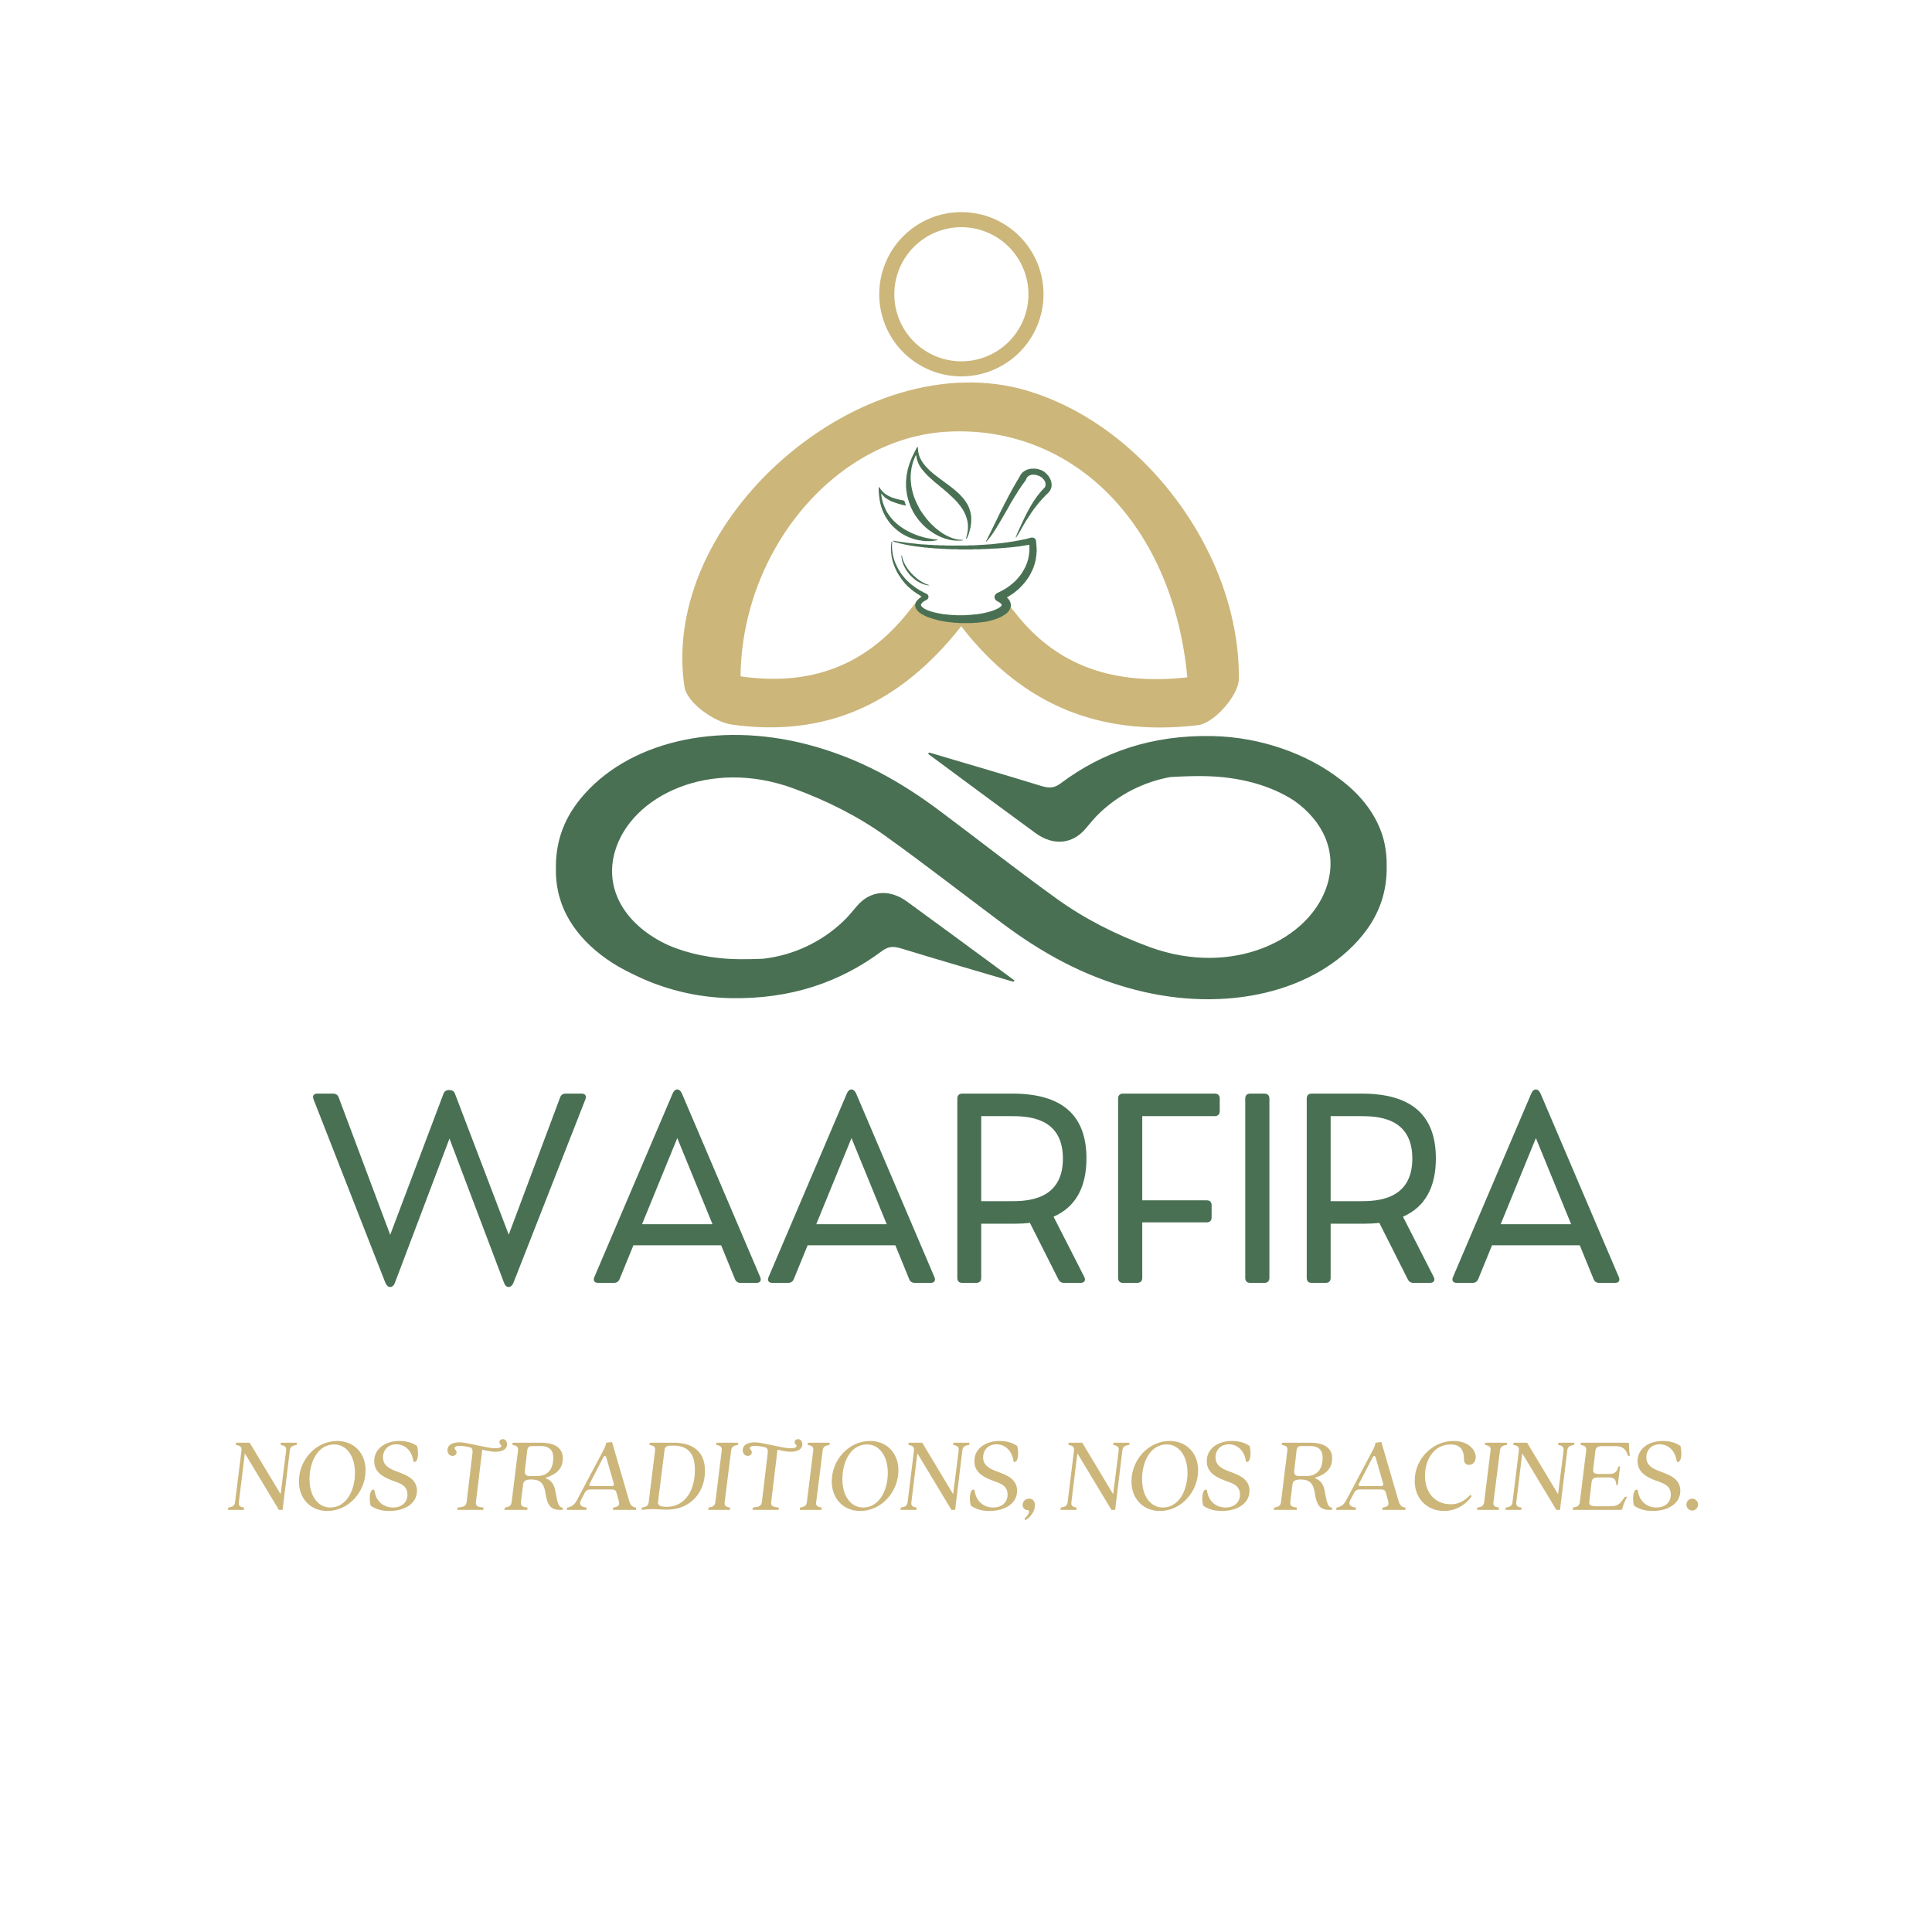 <?xml version="1.0" encoding="UTF-8"?>
<svg xmlns="http://www.w3.org/2000/svg" xmlns:xlink="http://www.w3.org/1999/xlink" width="750pt" height="750pt" viewBox="0 0 750 750" version="1.2">
<defs>
<g>
<symbol overflow="visible" id="glyph0-0">
<path style="stroke:none;" d="M 99.777 -73.469 C 98.629 -73.469 97.914 -73.039 97.531 -71.988 L 77.582 -18.703 L 56.73 -73.375 C 56.539 -74.043 55.965 -74.859 54.48 -74.859 C 52.758 -74.859 52.375 -73.711 52.234 -73.375 L 31.57 -18.656 L 11.574 -71.988 C 11.191 -73.039 10.379 -73.469 9.328 -73.469 L 3.301 -73.469 C 1.816 -73.469 1.293 -72.562 1.816 -71.223 L 29.703 0 C 30.613 2.152 32.574 2.152 33.387 0 L 54.578 -56.012 L 75.766 0 C 76.531 2.152 78.492 2.152 79.402 0 L 107.336 -71.223 C 107.863 -72.562 107.289 -73.469 105.852 -73.469 Z M 99.777 -73.469 "/>
</symbol>
<symbol overflow="visible" id="glyph0-1">
<path style="stroke:none;" d="M 35.637 -73.469 C 34.727 -75.621 32.859 -75.621 32 -73.469 L 1.625 -2.25 C 1.051 -0.91 1.625 0 3.109 0 L 9.137 0 C 10.234 0 11 -0.43 11.434 -1.484 L 16.789 -14.59 L 50.844 -14.59 L 56.203 -1.484 C 56.586 -0.43 57.398 0 58.449 0 L 64.527 0 C 66.008 0 66.582 -0.91 66.008 -2.25 Z M 33.816 -56.203 L 47.496 -22.77 L 20.137 -22.77 Z M 33.816 -56.203 "/>
</symbol>
<symbol overflow="visible" id="glyph0-2">
<path style="stroke:none;" d="M 44.629 -25.688 C 53.141 -29.418 57.398 -37.023 57.398 -48.312 C 57.398 -64.621 48.5 -73.469 28.605 -73.469 L 9.23 -73.469 C 7.941 -73.469 7.27 -72.801 7.27 -71.508 L 7.27 -1.961 C 7.27 -0.668 7.941 0 9.23 0 L 14.59 0 C 15.879 0 16.551 -0.668 16.551 -1.961 L 16.551 -22.961 L 29.227 -22.961 C 31.426 -22.961 33.484 -23.055 35.445 -23.293 L 46.445 -1.484 C 46.922 -0.477 47.641 0 48.691 0 L 55.102 0 C 56.586 0 57.254 -0.957 56.539 -2.344 Z M 16.551 -31.711 L 16.551 -64.719 L 28.031 -64.719 C 34.152 -64.719 48.262 -64.574 48.262 -48.262 C 48.262 -31.855 33.961 -31.711 28.031 -31.711 Z M 16.551 -31.711 "/>
</symbol>
<symbol overflow="visible" id="glyph0-3">
<path style="stroke:none;" d="M 14.684 0 C 15.93 0 16.645 -0.668 16.645 -1.961 L 16.645 -23.484 L 41.613 -23.484 C 42.906 -23.484 43.574 -24.156 43.574 -25.445 L 43.574 -30.086 C 43.574 -31.379 42.906 -32.047 41.613 -32.047 L 16.645 -32.047 L 16.645 -64.719 L 44.77 -64.719 C 46.016 -64.719 46.73 -65.434 46.73 -66.68 L 46.73 -71.508 C 46.73 -72.801 46.016 -73.469 44.77 -73.469 L 9.23 -73.469 C 7.941 -73.469 7.27 -72.801 7.27 -71.508 L 7.27 -1.961 C 7.27 -0.668 7.941 0 9.23 0 Z M 14.684 0 "/>
</symbol>
<symbol overflow="visible" id="glyph0-4">
<path style="stroke:none;" d="M 14.684 0 C 15.93 0 16.645 -0.668 16.645 -1.961 L 16.645 -71.508 C 16.645 -72.801 15.93 -73.469 14.684 -73.469 L 9.23 -73.469 C 7.941 -73.469 7.27 -72.801 7.27 -71.508 L 7.27 -1.961 C 7.27 -0.668 7.941 0 9.23 0 Z M 14.684 0 "/>
</symbol>
<symbol overflow="visible" id="glyph1-0">
<path style="stroke:none;" d="M 20.707 -26.082 L 20.578 -25.242 C 22.094 -24.906 22.848 -24.613 22.723 -23.059 L 20.578 -6.09 L 8.566 -26.082 L 3.316 -26.082 L 3.191 -25.242 C 4.746 -24.906 5.543 -24.613 5.375 -23.059 L 2.898 -3.023 C 2.73 -1.469 1.848 -1.176 0.254 -0.883 L 0.125 0 L 6.301 0 L 6.383 -0.883 C 4.871 -1.176 4.156 -1.469 4.367 -3.023 L 6.68 -21.965 L 19.906 0 L 21.336 0 L 24.148 -23.059 C 24.316 -24.613 25.156 -24.906 26.797 -25.242 L 26.922 -26.082 Z M 20.707 -26.082 "/>
</symbol>
<symbol overflow="visible" id="glyph1-1">
<path style="stroke:none;" d="M 12.602 0.422 C 20.832 0.422 27.426 -7.016 27.426 -15.371 C 27.426 -22.008 22.934 -26.754 16.379 -26.754 C 8.273 -26.754 1.555 -19.531 1.555 -11.047 C 1.555 -4.367 6.047 0.422 12.602 0.422 Z M 13.691 -0.926 C 9.113 -0.926 5.672 -5.207 5.672 -11.887 C 5.672 -18.691 8.863 -25.41 15.289 -25.41 C 19.867 -25.41 23.309 -21.086 23.309 -14.406 C 23.309 -7.688 20.074 -0.926 13.691 -0.926 Z M 13.691 -0.926 "/>
</symbol>
<symbol overflow="visible" id="glyph1-2">
<path style="stroke:none;" d="M 8.527 0.422 C 14.195 0.422 19.277 -2.227 19.277 -7.434 C 19.277 -12.305 14.617 -13.691 11.258 -14.992 C 8.359 -16.086 6.09 -17.348 6.09 -20.41 C 6.09 -23.184 8.023 -25.453 11.258 -25.453 C 14.406 -25.453 17.18 -23.27 17.852 -19.109 C 17.891 -18.691 18.059 -18.605 18.355 -18.605 C 19.613 -18.605 20.074 -21.883 19.32 -24.82 C 17.555 -26.039 15.246 -26.754 12.473 -26.754 C 7.055 -26.754 2.688 -23.812 2.688 -18.941 C 2.688 -14.953 5.586 -12.938 9.535 -11.465 C 12.684 -10.332 15.582 -9.535 15.582 -5.922 C 15.582 -3.066 13.523 -0.965 10.121 -0.926 C 6.383 -0.883 3.402 -3.234 2.812 -7.352 C 2.773 -7.812 2.562 -7.855 2.27 -7.855 C 1.051 -7.855 0.547 -4.578 1.301 -1.637 C 3.109 -0.422 5.25 0.422 8.527 0.422 Z M 8.527 0.422 "/>
</symbol>
<symbol overflow="visible" id="glyph1-3">
<path style="stroke:none;" d="M 24.023 -27.469 C 23.395 -27.469 22.68 -27.09 22.68 -26.25 C 22.68 -25.578 23.438 -25.199 23.438 -24.863 C 23.438 -23.773 20.832 -23.688 17.555 -24.359 L 9.953 -25.914 C 5.504 -26.84 2.52 -25.621 2.52 -23.184 C 2.52 -21.965 3.277 -20.957 4.453 -20.957 C 5.25 -20.957 6.047 -21.422 6.047 -22.344 C 6.047 -23.141 5.293 -23.395 5.293 -23.941 C 5.293 -25.074 7.602 -25.031 10.836 -24.402 C 11.844 -24.191 12.434 -23.812 12.223 -22.008 L 9.953 -3.023 C 9.742 -1.469 8.863 -1.176 6.426 -0.883 L 6.344 0 L 16.422 0 L 16.547 -0.883 C 14.152 -1.176 13.398 -1.469 13.566 -3.023 L 15.875 -22.176 L 16.004 -23.352 L 18.438 -22.848 C 22.891 -21.965 25.66 -23.184 25.66 -25.453 C 25.66 -26.461 25.074 -27.469 24.023 -27.469 Z M 24.023 -27.469 "/>
</symbol>
<symbol overflow="visible" id="glyph1-4">
<path style="stroke:none;" d="M 0.125 0 L 8.988 0 L 9.07 -0.883 C 7.098 -1.176 6.383 -1.469 6.512 -3.023 L 7.309 -9.574 C 7.477 -11.129 8.148 -11.801 10.5 -11.801 C 13.777 -11.801 15.414 -10.5 16.004 -6.68 C 16.633 -2.395 17.684 0 21.629 0 L 22.637 0 L 22.766 -0.883 C 21.168 -0.883 20.707 -2.605 19.906 -7.141 C 19.57 -9.281 18.648 -11.383 16.297 -12.18 C 16.043 -12.266 16.086 -12.473 16.379 -12.559 C 20.453 -13.902 22.766 -16.129 22.766 -20.074 C 22.766 -23.855 19.906 -26.082 14.195 -26.082 L 3.316 -26.082 L 3.191 -25.242 C 4.746 -24.906 5.586 -24.613 5.375 -23.059 L 2.898 -3.023 C 2.688 -1.469 1.848 -1.176 0.254 -0.883 Z M 9.996 -13.145 C 8.359 -13.145 7.895 -13.816 8.062 -15.371 L 8.945 -23.016 C 9.113 -24.484 9.828 -24.781 10.793 -24.781 L 14.152 -24.781 C 17.766 -24.781 19.066 -22.934 19.066 -20.285 C 19.066 -16.043 17.137 -13.145 12.809 -13.145 Z M 9.996 -13.145 "/>
</symbol>
<symbol overflow="visible" id="glyph1-5">
<path style="stroke:none;" d="M -0.336 0 L 7.266 0 L 7.352 -0.883 C 5.082 -1.176 4.242 -2.059 5.207 -3.906 L 6.637 -6.637 C 7.184 -7.688 7.938 -7.938 8.988 -7.938 L 16.844 -7.938 C 17.852 -7.938 18.648 -7.77 18.898 -6.848 L 19.781 -3.695 C 20.203 -2.059 20.203 -1.301 17.684 -0.883 L 17.555 0 L 26.543 0 L 26.586 -0.883 C 24.613 -1.176 24.234 -2.016 23.438 -4.996 L 17.219 -26.336 L 14.953 -26.082 C 14.824 -25.285 14.574 -24.445 13.734 -22.891 L 3.695 -3.949 C 2.645 -1.973 1.723 -1.262 -0.211 -0.883 Z M 8.945 -9.238 C 8.441 -9.238 8.23 -9.574 8.527 -10.164 L 13.859 -20.453 C 14.195 -21.125 14.785 -21.086 14.992 -20.328 L 17.934 -10.121 C 18.102 -9.492 17.641 -9.238 17.18 -9.238 Z M 8.945 -9.238 "/>
</symbol>
<symbol overflow="visible" id="glyph1-6">
<path style="stroke:none;" d="M 0.125 0 C 1.805 -0.211 3.109 -0.293 4.242 -0.293 C 5.965 -0.293 8.398 -0.086 9.91 -0.086 C 19.066 -0.086 24.738 -6.68 24.738 -15.121 C 24.738 -23.562 18.898 -26.082 12.641 -26.082 L 3.316 -26.082 L 3.191 -25.242 C 4.746 -24.906 5.543 -24.613 5.375 -23.141 L 2.898 -3.023 C 2.73 -1.469 1.848 -1.176 0.254 -0.883 Z M 9.785 -1.176 C 8.191 -1.176 6.301 -1.469 6.512 -3.023 L 9.031 -23.141 C 9.156 -24.613 10.039 -24.949 11.676 -24.949 L 12.516 -24.949 C 18.773 -24.949 20.832 -21.086 20.832 -15.496 C 20.832 -7.855 17.262 -1.176 9.785 -1.176 Z M 9.785 -1.176 "/>
</symbol>
<symbol overflow="visible" id="glyph1-7">
<path style="stroke:none;" d="M 0.125 0 L 8.566 0 L 8.652 -0.883 C 7.098 -1.176 6.301 -1.469 6.512 -3.023 L 9.031 -23.059 C 9.238 -24.613 9.996 -24.906 11.676 -25.242 L 11.762 -26.082 L 3.316 -26.082 L 3.191 -25.242 C 4.746 -24.906 5.586 -24.613 5.375 -23.059 L 2.898 -3.023 C 2.688 -1.469 1.848 -1.176 0.254 -0.883 Z M 0.125 0 "/>
</symbol>
<symbol overflow="visible" id="glyph1-8">
<path style="stroke:none;" d="M 12.977 0.422 C 18.73 0.422 22.469 -3.316 23.688 -5.336 L 23.227 -5.84 C 20.832 -3.402 18.605 -2.184 15.539 -2.184 C 9.785 -2.184 5.586 -6.383 5.586 -13.273 C 5.586 -19.738 9.281 -25.41 15.496 -25.41 C 19.234 -25.41 20.746 -23.352 20.746 -19.488 C 20.746 -18.145 21.59 -17.473 22.598 -17.473 C 24.234 -17.473 25.285 -18.73 25.285 -20.496 C 25.285 -23.395 22.301 -26.754 16.715 -26.754 C 8.527 -26.754 1.598 -19.824 1.598 -11.258 C 1.598 -3.82 6.93 0.422 12.977 0.422 Z M 12.977 0.422 "/>
</symbol>
<symbol overflow="visible" id="glyph1-9">
<path style="stroke:none;" d="M 0.125 0 L 18.816 0 C 19.152 0 19.363 -0.168 19.402 -0.504 C 19.699 -1.934 20.578 -3.82 21.254 -5.082 L 20.453 -5.082 C 18.188 -2.016 17.766 -1.469 14.656 -1.43 L 10.078 -1.387 C 7.141 -1.344 6.426 -1.723 6.594 -3.191 L 7.477 -10.793 C 7.645 -12.266 8.527 -12.602 10.164 -12.602 L 14.113 -12.602 C 16.547 -12.602 16.969 -11.465 17.051 -9.617 L 17.641 -9.617 L 18.523 -16.883 L 17.891 -16.883 C 17.387 -14.992 16.758 -13.945 14.281 -13.945 L 10.289 -13.945 C 8.734 -13.945 7.938 -14.281 8.105 -15.75 L 8.945 -22.934 C 9.113 -24.402 10.078 -24.738 11.676 -24.738 L 16.758 -24.738 C 19.488 -24.738 20.875 -23.562 21.59 -21 L 22.344 -21 C 21.965 -23.184 22.008 -24.234 22.008 -25.492 C 22.008 -25.828 21.797 -26.082 21.422 -26.082 L 3.316 -26.082 L 3.191 -25.242 C 4.746 -24.906 5.586 -24.613 5.375 -23.059 L 2.898 -3.023 C 2.688 -1.469 1.848 -1.176 0.254 -0.883 Z M 0.125 0 "/>
</symbol>
<symbol overflow="visible" id="glyph2-0">
<path style="stroke:none;" d=""/>
</symbol>
<symbol overflow="visible" id="glyph2-1">
<path style="stroke:none;" d="M 1.469 3.988 C 3.445 2.855 5.164 0.629 5.164 -1.805 C 5.164 -3.109 4.492 -4.367 2.941 -4.367 C 1.43 -4.367 0.379 -3.277 0.379 -1.934 C 0.379 -0.797 1.176 0.086 2.309 0.086 C 2.73 0.086 2.898 0.336 2.855 0.797 C 2.855 1.469 1.934 2.688 1.051 3.402 Z M 1.469 3.988 "/>
</symbol>
<symbol overflow="visible" id="glyph2-2">
<path style="stroke:none;" d="M 2.855 0.254 C 4.074 0.254 5.125 -0.797 5.125 -2.059 C 5.125 -3.316 4.074 -4.367 2.855 -4.367 C 1.598 -4.367 0.59 -3.316 0.59 -2.059 C 0.59 -0.797 1.598 0.254 2.855 0.254 Z M 2.855 0.254 "/>
</symbol>
</g>
</defs>
<g id="surface1">
<path style=" stroke:none;fill-rule:nonzero;fill:rgb(28.629%,43.919%,32.549%);fill-opacity:1;" d="M 537.406 327.094 C 537.004 325.281 536.453 323.512 535.75 321.793 C 535.668 321.582 535.574 321.375 535.488 321.168 C 535.449 321.074 535.406 320.98 535.367 320.887 C 532.426 314.008 527.16 307.699 520.211 302.508 C 507.531 292.695 489.508 286.148 470.801 285.742 C 446.961 285.223 427.793 292.098 411.859 304.023 C 409.348 305.902 407.484 306.117 404.215 305.109 C 389.793 300.664 375.238 296.438 360.73 292.133 C 360.562 292.285 360.395 292.438 360.227 292.594 C 362.883 294.562 365.543 296.535 368.203 298.504 C 379.473 306.82 390.688 315.172 402.035 323.434 C 408.922 328.449 416.324 327.711 421.426 321.688 C 423.23 319.555 424.957 317.363 427.086 315.395 C 430.863 311.84 435.066 308.895 439.699 306.555 C 444.328 304.219 449.195 302.582 454.297 301.652 C 458.531 301.395 462.766 301.246 466.988 301.285 C 481.336 301.422 493.52 305.035 502.355 310.797 C 513.562 318.699 519.043 330.402 515.367 343.055 C 509.062 364.754 478.543 379.48 446.277 367.637 C 432.867 362.711 420.77 356.492 410.285 348.938 C 394.883 337.84 380.164 326.281 365.078 314.973 C 350.32 303.91 333.996 294.352 313.426 289 C 278.094 279.805 243.262 288.09 225.277 310.145 C 218.301 318.699 215.637 327.828 215.797 337.363 C 215.746 340.387 216.047 343.375 216.699 346.324 C 216.879 347.152 217.102 347.973 217.352 348.785 C 220.797 360.676 231.098 371.242 245.211 377.918 C 251.125 380.91 257.293 383.215 263.723 384.828 C 270.152 386.441 276.68 387.324 283.305 387.473 C 307.145 387.988 326.312 381.148 342.246 369.281 C 344.758 367.414 346.617 367.199 349.891 368.203 C 364.312 372.625 378.867 376.828 393.375 381.113 C 393.543 380.961 393.711 380.809 393.879 380.656 C 391.219 378.695 388.562 376.734 385.902 374.773 C 374.633 366.5 363.414 358.191 352.07 349.969 C 345.184 344.977 337.781 345.711 332.68 351.707 C 330.875 353.828 329.148 356.008 327.02 357.969 C 324.918 359.934 322.676 361.715 320.289 363.32 C 317.906 364.926 315.41 366.332 312.801 367.543 C 310.191 368.75 307.5 369.742 304.734 370.52 C 301.965 371.297 299.156 371.852 296.297 372.184 C 293.234 372.32 290.176 372.391 287.117 372.363 C 276.531 372.262 267.125 370.258 259.371 366.891 C 243.188 359.434 234.305 345.625 238.738 330.449 C 245.043 308.855 275.562 294.203 307.824 305.988 C 321.238 310.887 333.332 317.074 343.82 324.594 C 359.219 335.633 373.941 347.133 389.027 358.387 C 403.785 369.395 420.109 378.906 440.676 384.23 C 476.008 393.379 510.84 385.137 528.828 363.191 C 535.805 354.68 538.469 345.594 538.309 336.105 C 538.355 333.066 538.055 330.062 537.406 327.094 Z M 537.406 327.094 "/>
<path style=" stroke:none;fill-rule:nonzero;fill:rgb(79.999%,71.37%,47.839%);fill-opacity:1;" d="M 456.812 194.191 C 441.207 173.188 420.461 158.043 398.391 151.559 C 383.266 147.109 366.254 147.48 349.195 152.625 C 333.203 157.449 317.586 166.266 304.027 178.125 C 290.645 189.832 279.98 203.898 273.195 218.801 C 265.941 234.73 263.359 251.293 265.727 266.691 C 266.66 272.766 277.199 280.301 284.09 281.281 C 301.914 283.82 318.418 281.887 333.145 275.539 C 347.766 269.234 361.219 258.328 373.137 243.109 C 385.062 258.578 399.016 269.598 414.625 275.867 C 425.469 280.223 437.43 282.41 450.328 282.41 C 455.25 282.398 460.152 282.102 465.039 281.508 C 467.984 281.156 471.828 278.578 475.324 274.621 C 478.812 270.664 480.91 266.508 480.93 263.504 C 481.105 239.98 472.539 215.367 456.812 194.191 Z M 395.105 239.133 L 394.168 237.977 C 393.414 237.047 392.688 236.152 391.988 235.289 C 390.617 235.414 389.328 235.809 388.121 236.477 C 385.992 237.73 384.34 239.637 382.039 240.621 C 376.609 242.945 370.191 240.754 364.723 239.703 C 364.5 239.664 364.293 239.578 364.109 239.445 C 360.219 240.508 355.34 237.805 356.566 233.191 C 356.605 233.016 356.676 232.855 356.777 232.707 C 356.875 232.562 357 232.438 357.148 232.336 C 357.293 232.234 357.453 232.168 357.629 232.129 C 357.801 232.086 357.977 232.082 358.152 232.109 C 358.082 231.77 357.949 231.453 357.758 231.164 C 356.305 232.949 354.727 234.918 352.996 237.082 L 352.391 237.84 C 335.973 258.363 314.738 266.457 287.477 262.57 C 288 213.027 324.949 169.574 368.391 167.547 C 417.492 165.258 455.469 204.457 460.91 262.941 C 432.223 266.148 410.691 258.359 395.105 239.133 Z M 395.105 239.133 "/>
<path style=" stroke:none;fill-rule:nonzero;fill:rgb(79.999%,71.37%,47.839%);fill-opacity:1;" d="M 373.207 146.117 C 372.16 146.117 371.121 146.066 370.082 145.965 C 369.039 145.863 368.008 145.707 366.984 145.504 C 365.961 145.301 364.949 145.047 363.949 144.746 C 362.949 144.441 361.969 144.09 361.004 143.691 C 360.039 143.289 359.094 142.844 358.172 142.352 C 357.254 141.859 356.359 141.324 355.488 140.742 C 354.621 140.164 353.781 139.543 352.977 138.879 C 352.168 138.215 351.395 137.516 350.656 136.777 C 349.918 136.039 349.219 135.266 348.555 134.457 C 347.895 133.652 347.27 132.812 346.691 131.945 C 346.109 131.078 345.574 130.184 345.082 129.262 C 344.59 128.34 344.145 127.398 343.746 126.434 C 343.344 125.469 342.992 124.484 342.691 123.484 C 342.387 122.484 342.133 121.473 341.93 120.449 C 341.727 119.426 341.574 118.395 341.469 117.355 C 341.367 116.316 341.316 115.273 341.316 114.227 C 341.316 113.184 341.367 112.141 341.469 111.102 C 341.574 110.062 341.727 109.031 341.93 108.008 C 342.133 106.984 342.387 105.973 342.691 104.973 C 342.992 103.973 343.344 102.988 343.746 102.023 C 344.145 101.059 344.59 100.117 345.082 99.195 C 345.574 98.273 346.109 97.379 346.691 96.512 C 347.27 95.645 347.895 94.805 348.555 94 C 349.219 93.191 349.918 92.418 350.656 91.68 C 351.395 90.941 352.168 90.242 352.977 89.578 C 353.781 88.914 354.621 88.293 355.488 87.715 C 356.359 87.133 357.254 86.598 358.172 86.105 C 359.094 85.613 360.039 85.168 361.004 84.766 C 361.969 84.367 362.949 84.016 363.949 83.711 C 364.949 83.41 365.961 83.156 366.984 82.953 C 368.008 82.75 369.039 82.594 370.082 82.492 C 371.121 82.391 372.16 82.34 373.207 82.34 C 374.25 82.34 375.293 82.391 376.332 82.492 C 377.371 82.594 378.402 82.75 379.426 82.953 C 380.453 83.156 381.465 83.41 382.461 83.711 C 383.461 84.016 384.445 84.367 385.41 84.766 C 386.375 85.168 387.316 85.613 388.238 86.105 C 389.16 86.598 390.055 87.133 390.922 87.715 C 391.789 88.293 392.629 88.914 393.438 89.578 C 394.242 90.242 395.016 90.941 395.754 91.68 C 396.492 92.418 397.195 93.191 397.855 94 C 398.52 94.805 399.141 95.645 399.719 96.512 C 400.301 97.379 400.836 98.273 401.328 99.195 C 401.82 100.117 402.27 101.059 402.668 102.023 C 403.066 102.988 403.418 103.973 403.723 104.973 C 404.023 105.973 404.277 106.984 404.48 108.008 C 404.688 109.031 404.84 110.062 404.941 111.102 C 405.043 112.141 405.094 113.184 405.094 114.227 C 405.094 115.273 405.043 116.312 404.938 117.352 C 404.836 118.391 404.68 119.422 404.477 120.445 C 404.273 121.473 404.016 122.48 403.715 123.48 C 403.41 124.48 403.059 125.461 402.656 126.426 C 402.258 127.391 401.812 128.332 401.32 129.254 C 400.828 130.176 400.289 131.07 399.711 131.938 C 399.129 132.805 398.508 133.641 397.844 134.449 C 397.184 135.254 396.484 136.027 395.746 136.766 C 395.008 137.504 394.234 138.207 393.426 138.867 C 392.621 139.531 391.781 140.152 390.914 140.73 C 390.047 141.312 389.152 141.848 388.23 142.34 C 387.309 142.832 386.367 143.281 385.402 143.68 C 384.438 144.082 383.457 144.434 382.457 144.734 C 381.461 145.039 380.449 145.293 379.426 145.5 C 378.402 145.703 377.371 145.855 376.332 145.961 C 375.293 146.062 374.25 146.117 373.207 146.117 Z M 373.207 88.188 C 372.352 88.188 371.504 88.23 370.652 88.316 C 369.805 88.398 368.961 88.523 368.125 88.691 C 367.289 88.855 366.465 89.062 365.648 89.309 C 364.832 89.559 364.027 89.844 363.242 90.172 C 362.453 90.496 361.684 90.863 360.93 91.266 C 360.18 91.664 359.449 92.105 358.738 92.578 C 358.031 93.051 357.348 93.559 356.688 94.102 C 356.027 94.641 355.395 95.211 354.793 95.816 C 354.191 96.418 353.617 97.051 353.078 97.711 C 352.535 98.367 352.027 99.051 351.555 99.762 C 351.082 100.473 350.645 101.203 350.242 101.953 C 349.84 102.707 349.477 103.477 349.148 104.262 C 348.824 105.051 348.535 105.852 348.289 106.668 C 348.039 107.484 347.832 108.312 347.668 109.148 C 347.5 109.984 347.375 110.828 347.293 111.676 C 347.207 112.523 347.168 113.375 347.168 114.227 C 347.168 115.082 347.207 115.934 347.293 116.781 C 347.375 117.629 347.5 118.473 347.668 119.309 C 347.832 120.145 348.039 120.973 348.289 121.789 C 348.535 122.602 348.824 123.406 349.148 124.191 C 349.477 124.98 349.84 125.75 350.242 126.504 C 350.645 127.254 351.082 127.984 351.555 128.695 C 352.027 129.402 352.535 130.09 353.078 130.746 C 353.617 131.406 354.191 132.039 354.793 132.641 C 355.395 133.242 356.027 133.816 356.688 134.355 C 357.348 134.898 358.031 135.406 358.738 135.879 C 359.449 136.352 360.18 136.789 360.93 137.191 C 361.684 137.594 362.453 137.961 363.242 138.285 C 364.027 138.613 364.832 138.898 365.648 139.145 C 366.465 139.395 367.289 139.602 368.125 139.766 C 368.961 139.934 369.805 140.059 370.652 140.141 C 371.504 140.227 372.352 140.27 373.207 140.27 C 374.059 140.27 374.91 140.227 375.758 140.141 C 376.605 140.059 377.449 139.934 378.285 139.766 C 379.121 139.602 379.949 139.395 380.766 139.145 C 381.582 138.898 382.383 138.613 383.172 138.285 C 383.957 137.961 384.727 137.594 385.48 137.191 C 386.234 136.789 386.965 136.352 387.672 135.879 C 388.383 135.406 389.066 134.898 389.727 134.355 C 390.383 133.816 391.016 133.242 391.617 132.641 C 392.223 132.039 392.793 131.406 393.336 130.746 C 393.875 130.09 394.383 129.402 394.855 128.695 C 395.332 127.984 395.77 127.254 396.172 126.504 C 396.574 125.75 396.938 124.98 397.262 124.191 C 397.59 123.406 397.875 122.602 398.125 121.789 C 398.371 120.973 398.578 120.145 398.746 119.309 C 398.91 118.473 399.035 117.629 399.121 116.781 C 399.203 115.934 399.246 115.082 399.246 114.227 C 399.242 113.375 399.203 112.527 399.117 111.676 C 399.031 110.828 398.906 109.988 398.738 109.152 C 398.574 108.312 398.363 107.488 398.117 106.672 C 397.867 105.855 397.582 105.055 397.254 104.27 C 396.93 103.48 396.562 102.711 396.16 101.961 C 395.758 101.207 395.32 100.477 394.848 99.77 C 394.375 99.059 393.867 98.375 393.324 97.719 C 392.785 97.059 392.211 96.426 391.609 95.824 C 391.008 95.223 390.375 94.648 389.719 94.109 C 389.059 93.566 388.375 93.059 387.664 92.586 C 386.957 92.113 386.227 91.676 385.477 91.273 C 384.723 90.871 383.953 90.508 383.168 90.18 C 382.379 89.852 381.578 89.566 380.762 89.316 C 379.945 89.07 379.121 88.863 378.285 88.695 C 377.449 88.527 376.605 88.402 375.758 88.316 C 374.91 88.234 374.059 88.191 373.207 88.188 Z M 373.207 88.188 "/>
<path style=" stroke:none;fill-rule:nonzero;fill:rgb(28.629%,43.919%,32.549%);fill-opacity:1;" d="M 346.66 210.066 C 346.695 210.004 346.711 209.938 346.754 209.914 C 346.805 209.895 346.863 209.895 346.918 209.906 C 347.066 209.914 347.215 209.941 347.355 209.988 C 347.488 210.031 347.625 210.051 347.766 210.051 C 347.93 210.062 348.086 210.094 348.242 210.148 C 348.34 210.18 348.441 210.199 348.543 210.207 C 348.848 210.258 349.16 210.262 349.469 210.324 C 349.668 210.367 349.875 210.391 350.082 210.414 C 350.297 210.465 350.516 210.488 350.738 210.492 C 350.781 210.488 350.824 210.52 350.867 210.535 C 350.898 210.551 350.93 210.562 350.965 210.566 C 351.219 210.57 351.477 210.594 351.727 210.637 C 351.859 210.625 351.98 210.648 352.098 210.711 C 352.117 210.723 352.141 210.727 352.164 210.727 C 352.418 210.73 352.672 210.754 352.926 210.797 C 353.016 210.809 353.105 210.824 353.195 210.844 C 353.266 210.859 353.332 210.867 353.402 210.871 C 353.613 210.852 353.82 210.875 354.023 210.938 C 354.09 210.953 354.16 210.957 354.23 210.945 C 354.418 210.934 354.602 210.949 354.785 211 C 354.875 211.016 354.969 211.02 355.062 211.012 C 355.207 210.988 355.34 211.012 355.469 211.082 C 355.488 211.094 355.512 211.098 355.535 211.094 C 355.828 211.098 356.117 211.117 356.406 211.16 C 356.602 211.152 356.797 211.18 356.984 211.246 C 357.043 211.262 357.102 211.266 357.16 211.258 C 357.348 211.242 357.531 211.262 357.711 211.312 C 357.793 211.328 357.875 211.332 357.957 211.324 C 358.328 211.301 358.699 211.324 359.07 211.391 C 359.219 211.41 359.371 211.414 359.523 211.398 C 359.699 211.379 359.871 211.398 360.039 211.457 C 360.109 211.477 360.18 211.48 360.246 211.473 C 360.469 211.473 360.691 211.473 360.914 211.473 C 360.984 211.465 361.055 211.469 361.125 211.48 C 361.449 211.543 361.773 211.562 362.102 211.539 C 362.242 211.531 362.379 211.551 362.512 211.598 C 362.602 211.625 362.695 211.633 362.789 211.625 C 363.09 211.629 363.395 211.625 363.699 211.629 C 363.922 211.613 364.145 211.633 364.363 211.68 C 364.465 211.695 364.57 211.703 364.676 211.691 C 365.262 211.695 365.848 211.691 366.434 211.695 C 366.574 211.688 366.711 211.707 366.844 211.75 C 366.957 211.781 367.074 211.793 367.191 211.781 C 368.066 211.785 368.945 211.785 369.824 211.785 C 369.977 211.766 370.125 211.781 370.27 211.836 C 370.305 211.852 370.336 211.855 370.371 211.84 C 370.551 211.777 370.734 211.758 370.922 211.785 C 372.406 211.781 373.895 211.781 375.383 211.785 C 375.605 211.801 375.824 211.777 376.039 211.719 C 376.145 211.695 376.246 211.688 376.352 211.695 C 376.914 211.691 377.477 211.695 378.039 211.691 C 378.199 211.691 378.363 211.664 378.523 211.648 C 378.617 211.641 378.711 211.629 378.805 211.629 C 379.074 211.625 379.344 211.629 379.613 211.629 C 379.742 211.633 379.867 211.617 379.992 211.574 C 380.078 211.551 380.172 211.539 380.266 211.539 C 380.465 211.535 380.664 211.539 380.859 211.539 C 381.012 211.539 381.164 211.523 381.312 211.496 C 381.496 211.473 381.684 211.465 381.871 211.473 C 382.047 211.484 382.219 211.469 382.387 211.418 C 382.492 211.395 382.594 211.387 382.699 211.398 C 382.969 211.414 383.234 211.391 383.5 211.336 C 383.66 211.312 383.824 211.309 383.988 211.324 C 384.188 211.336 384.383 211.32 384.574 211.27 C 384.68 211.25 384.785 211.246 384.891 211.258 C 385.066 211.281 385.238 211.258 385.398 211.184 C 385.422 211.176 385.445 211.172 385.469 211.172 C 385.793 211.148 386.117 211.121 386.441 211.102 C 386.562 211.113 386.676 211.094 386.781 211.039 C 386.812 211.02 386.844 211.012 386.879 211.016 C 387.219 211.008 387.555 210.984 387.887 210.941 C 388.059 210.941 388.23 210.891 388.398 210.875 C 388.578 210.891 388.746 210.867 388.914 210.809 C 388.938 210.797 388.957 210.797 388.98 210.797 C 389.191 210.801 389.398 210.781 389.605 210.734 C 389.754 210.711 389.91 210.75 390.043 210.652 C 390.309 210.625 390.574 210.598 390.84 210.574 C 390.969 210.59 391.094 210.566 391.211 210.508 C 391.242 210.492 391.277 210.484 391.312 210.488 C 391.613 210.469 391.91 210.422 392.203 210.355 C 392.453 210.312 392.711 210.312 392.961 210.266 C 393.191 210.25 393.414 210.207 393.633 210.137 C 393.703 210.105 393.797 210.125 393.875 210.105 C 394.199 210.031 394.531 209.988 394.852 209.902 C 395.02 209.855 395.203 209.91 395.363 209.824 C 395.68 209.824 395.969 209.672 396.285 209.672 C 396.578 209.531 396.926 209.586 397.219 209.438 C 397.727 209.395 398.203 209.215 398.707 209.141 C 398.953 209.082 399.195 209.012 399.43 208.922 C 399.703 208.824 399.98 208.754 400.262 208.703 C 400.613 208.641 400.957 208.668 401.297 208.785 C 401.367 208.816 401.438 208.852 401.508 208.895 C 401.719 209.02 401.836 209.234 402.02 209.387 C 402.043 209.41 402.055 209.441 402.059 209.477 C 402.148 209.699 402.199 209.93 402.211 210.172 C 402.207 210.305 402.219 210.434 402.254 210.562 C 402.277 210.715 402.285 210.867 402.281 211.02 C 402.266 211.164 402.285 211.305 402.336 211.438 C 402.363 211.512 402.371 211.586 402.359 211.664 C 402.363 211.883 402.359 212.102 402.363 212.32 C 402.344 212.488 402.367 212.648 402.422 212.809 C 402.445 212.883 402.453 212.957 402.441 213.035 C 402.445 213.363 402.445 213.695 402.445 214.023 C 402.453 214.078 402.449 214.133 402.438 214.188 C 402.355 214.484 402.332 214.789 402.363 215.098 C 402.383 215.242 402.359 215.379 402.297 215.512 C 402.285 215.531 402.281 215.555 402.285 215.578 C 402.277 215.848 402.25 216.121 402.207 216.391 C 402.199 216.465 402.188 216.539 402.164 216.609 C 402.148 216.652 402.133 216.691 402.121 216.734 C 402.094 216.961 402.078 217.188 402.043 217.414 C 402.02 217.531 401.988 217.645 401.953 217.758 C 401.906 218.016 401.836 218.266 401.75 218.512 C 401.723 218.609 401.707 218.703 401.691 218.801 C 401.609 219.059 401.516 219.312 401.426 219.57 C 401.359 219.766 401.332 219.969 401.246 220.16 C 401.078 220.531 400.938 220.91 400.789 221.285 C 400.781 221.305 400.773 221.324 400.762 221.344 C 400.438 222.02 400.094 222.684 399.738 223.344 C 399.387 223.969 398.988 224.562 398.543 225.129 C 398.301 225.453 398.066 225.789 397.816 226.113 C 397.711 226.254 397.562 226.371 397.465 226.516 C 397.305 226.73 397.129 226.934 396.941 227.121 C 396.773 227.316 396.57 227.488 396.395 227.676 C 396.211 227.902 396.008 228.117 395.797 228.316 C 395.656 228.434 395.531 228.566 395.395 228.688 C 395.227 228.875 395.035 229.031 394.82 229.16 C 394.77 229.191 394.73 229.227 394.691 229.27 C 394.398 229.52 394.121 229.789 393.812 230.016 C 393.293 230.398 392.762 230.773 392.211 231.113 C 391.867 231.328 391.523 231.551 391.16 231.738 C 391.109 231.762 391.059 231.789 391.016 231.828 C 390.922 231.898 390.918 231.977 391 232.062 C 391.035 232.105 391.078 232.145 391.121 232.18 C 391.359 232.371 391.555 232.602 391.715 232.863 C 392.027 233.27 392.23 233.73 392.32 234.238 C 392.41 234.621 392.438 235.012 392.398 235.406 C 392.344 235.73 392.242 236.035 392.086 236.324 C 391.984 236.633 391.828 236.91 391.617 237.156 C 391.484 237.348 391.336 237.531 391.176 237.699 C 390.996 237.871 390.816 238.043 390.629 238.211 C 390.539 238.277 390.445 238.344 390.348 238.402 C 390.02 238.637 389.684 238.867 389.328 239.074 C 388.742 239.43 388.129 239.73 387.484 239.973 C 387.266 240.047 387.055 240.129 386.844 240.219 C 386.527 240.352 386.199 240.461 385.867 240.547 C 385.184 240.77 384.473 240.926 383.777 241.113 C 383.426 241.168 383.078 241.242 382.738 241.34 C 382.492 241.336 382.262 241.445 382.012 241.418 C 381.941 241.418 381.871 241.426 381.805 241.445 C 381.715 241.457 381.625 241.48 381.535 241.484 C 381.383 241.5 381.227 241.457 381.094 241.551 C 381.082 241.559 381.07 241.559 381.059 241.559 C 380.812 241.566 380.574 241.59 380.332 241.629 C 380.156 241.605 379.984 241.629 379.82 241.707 C 379.789 241.723 379.754 241.727 379.719 241.723 C 379.203 241.699 378.699 241.832 378.184 241.793 C 377.992 241.766 377.812 241.785 377.633 241.859 C 377.555 241.879 377.473 241.887 377.391 241.875 C 375.785 241.875 374.184 241.875 372.578 241.875 C 372.461 241.883 372.348 241.867 372.238 241.828 C 372.148 241.797 372.055 241.785 371.961 241.793 C 371.762 241.785 371.562 241.789 371.363 241.789 C 371.199 241.793 371.039 241.777 370.879 241.746 C 370.715 241.723 370.555 241.715 370.391 241.723 C 370.223 241.75 370.066 241.727 369.918 241.648 C 369.887 241.633 369.852 241.625 369.816 241.633 C 369.5 241.625 369.188 241.602 368.879 241.562 C 368.82 241.562 368.762 241.555 368.707 241.539 C 368.559 241.492 368.41 241.477 368.258 241.488 C 368.137 241.5 368.023 241.484 367.914 241.441 C 367.859 241.422 367.801 241.414 367.746 241.414 C 367.5 241.406 367.258 241.379 367.02 241.336 C 366.852 241.293 366.684 241.27 366.512 241.238 C 366.129 241.168 365.742 241.105 365.355 241.035 C 365.105 240.996 364.863 240.938 364.621 240.863 C 364.445 240.805 364.242 240.863 364.086 240.742 C 363.52 240.594 362.949 240.457 362.391 240.293 C 361.895 240.148 361.41 239.969 360.918 239.816 C 360.445 239.672 359.996 239.473 359.539 239.289 C 359.355 239.223 359.184 239.137 359.02 239.031 C 358.961 238.992 358.902 238.961 358.836 238.938 C 358.301 238.707 357.797 238.418 357.328 238.078 C 356.992 237.859 356.688 237.613 356.406 237.332 C 356.359 237.285 356.324 237.227 356.281 237.176 C 356.219 237.098 356.152 237.02 356.086 236.945 C 355.836 236.676 355.641 236.371 355.5 236.031 C 355.398 235.824 355.34 235.602 355.324 235.371 C 355.324 235.277 355.25 235.184 355.246 235.09 C 355.234 234.914 355.254 234.742 355.305 234.574 C 355.371 234.355 355.406 234.133 355.492 233.914 C 355.613 233.629 355.781 233.371 355.996 233.145 C 356.254 232.859 356.531 232.594 356.832 232.352 C 357.059 232.184 357.297 232.031 357.543 231.895 C 357.609 231.852 357.684 231.82 357.75 231.773 C 357.855 231.707 357.855 231.609 357.75 231.543 C 357.27 231.238 356.793 230.93 356.305 230.641 C 356.074 230.5 355.859 230.34 355.633 230.191 C 355.344 229.996 355.051 229.805 354.766 229.602 C 354.566 229.457 354.379 229.289 354.184 229.137 C 354.105 229.074 354.016 229.023 353.938 228.961 C 353.832 228.875 353.727 228.789 353.629 228.695 C 353.406 228.488 353.18 228.285 352.938 228.098 C 352.609 227.852 352.332 227.551 352.031 227.273 C 352.004 227.25 351.988 227.223 351.977 227.191 C 351.93 227.082 351.859 227 351.762 226.938 C 351.457 226.688 351.195 226.395 350.98 226.066 C 350.895 225.949 350.801 225.84 350.699 225.738 C 350.367 225.348 350.062 224.941 349.785 224.512 C 349.488 224.086 349.199 223.652 348.914 223.219 C 348.594 222.73 348.309 222.219 348.039 221.703 C 347.891 221.406 347.762 221.105 347.648 220.797 C 347.582 220.637 347.422 220.512 347.43 220.324 C 347.223 219.926 347.117 219.488 346.926 219.082 C 346.848 218.879 346.781 218.672 346.73 218.461 C 346.691 218.336 346.648 218.215 346.598 218.094 C 346.504 217.871 346.488 217.629 346.414 217.402 C 346.309 217.082 346.277 216.746 346.184 216.422 C 346.125 216.215 346.141 215.988 346.098 215.777 C 346.031 215.488 346.004 215.195 346.012 214.902 C 345.922 214.664 345.891 214.418 345.922 214.164 C 345.91 213.988 345.891 213.812 345.875 213.641 C 345.867 213.586 345.855 213.531 345.855 213.477 C 345.832 212.906 345.852 212.336 345.914 211.77 C 345.926 211.695 345.914 211.617 345.922 211.539 C 345.938 211.422 345.957 211.301 345.973 211.184 C 345.988 211.086 346.008 210.988 346.016 210.891 C 346.027 210.773 346.02 210.648 346.039 210.531 C 346.066 210.426 346.102 210.324 346.145 210.227 L 346.297 210.227 C 346.355 210.348 346.367 210.477 346.332 210.605 C 346.316 210.801 346.285 210.996 346.277 211.195 C 346.27 211.59 346.273 211.984 346.277 212.379 C 346.262 212.633 346.281 212.883 346.332 213.133 C 346.352 213.262 346.355 213.395 346.348 213.523 C 346.355 213.695 346.309 213.875 346.426 214.035 C 346.445 214.059 346.438 214.098 346.438 214.133 C 346.445 214.438 346.492 214.734 346.586 215.027 C 346.59 215.258 346.621 215.48 346.684 215.703 C 346.719 215.949 346.773 216.191 346.859 216.43 C 347.047 217.066 347.238 217.699 347.48 218.32 C 347.648 218.746 347.855 219.16 348.051 219.578 C 348.199 219.895 348.352 220.211 348.52 220.52 C 348.688 220.867 348.879 221.203 349.098 221.523 C 349.203 221.676 349.297 221.836 349.383 222.004 C 349.613 222.395 349.871 222.766 350.156 223.121 C 350.352 223.406 350.57 223.672 350.812 223.922 C 350.969 224.09 351.113 224.273 351.25 224.465 C 351.32 224.551 351.41 224.621 351.484 224.707 C 352.109 225.43 352.867 226.035 353.547 226.711 C 353.816 226.863 354.02 227.094 354.277 227.266 C 354.449 227.375 354.602 227.512 354.766 227.633 C 355.285 228.035 355.832 228.402 356.402 228.73 C 356.52 228.801 356.629 228.879 356.742 228.957 C 356.77 228.977 356.789 229.012 356.816 229.023 C 357.316 229.23 357.75 229.547 358.227 229.793 C 358.715 230.043 359.215 230.273 359.703 230.523 C 360.035 230.715 360.266 230.992 360.402 231.348 C 360.508 231.801 360.406 232.199 360.102 232.547 C 359.91 232.742 359.688 232.898 359.438 233.012 C 359.062 233.184 358.715 233.395 358.387 233.641 C 358.016 233.895 357.738 234.227 357.555 234.637 C 357.492 234.777 357.492 234.914 357.551 235.051 C 357.652 235.293 357.805 235.496 358 235.664 C 358.289 235.898 358.598 236.113 358.902 236.328 C 358.965 236.363 359.027 236.391 359.09 236.414 C 359.195 236.457 359.297 236.508 359.395 236.566 C 359.52 236.656 359.652 236.719 359.797 236.758 C 359.926 236.789 360.043 236.879 360.172 236.922 C 360.52 237.035 360.855 237.18 361.203 237.293 C 361.477 237.383 361.75 237.477 362.027 237.543 C 362.219 237.59 362.406 237.633 362.594 237.695 C 362.801 237.762 363.012 237.816 363.227 237.855 C 363.621 237.922 364.012 238.016 364.406 238.09 C 364.688 238.16 364.973 238.207 365.258 238.234 C 365.473 238.32 365.699 238.363 365.934 238.363 C 366.203 238.43 366.48 238.465 366.758 238.469 C 366.84 238.469 366.918 238.477 367 238.496 C 367.066 238.512 367.133 238.52 367.203 238.527 C 367.426 238.512 367.645 238.535 367.859 238.598 C 367.953 238.613 368.043 238.617 368.137 238.605 C 368.289 238.59 368.438 238.609 368.582 238.668 C 368.66 238.691 368.738 238.699 368.82 238.691 C 369.102 238.676 369.383 238.695 369.656 238.75 C 369.75 238.766 369.844 238.77 369.938 238.758 C 370.195 238.758 370.453 238.758 370.711 238.758 C 370.84 238.754 370.965 238.77 371.09 238.812 C 371.176 238.84 371.27 238.852 371.363 238.848 C 372.355 238.852 373.352 238.852 374.348 238.848 C 374.406 238.855 374.465 238.855 374.523 238.844 C 374.887 238.754 375.258 238.727 375.633 238.758 C 375.832 238.766 376.027 238.75 376.223 238.707 C 376.348 238.688 376.477 238.684 376.605 238.691 C 376.805 238.715 377 238.691 377.188 238.621 C 377.281 238.598 377.371 238.594 377.465 238.605 C 377.676 238.629 377.883 238.605 378.086 238.539 C 378.094 238.535 378.105 238.531 378.117 238.535 C 378.434 238.527 378.746 238.504 379.055 238.465 C 379.172 238.469 379.285 238.453 379.398 238.414 C 379.566 238.352 379.77 238.418 379.941 238.328 C 380.203 238.371 380.434 238.23 380.691 238.219 C 380.98 238.191 381.262 238.141 381.543 238.066 C 381.711 238.031 381.875 237.977 382.047 237.953 C 382.625 237.855 383.195 237.715 383.754 237.535 C 384.082 237.441 384.426 237.398 384.75 237.273 C 385.137 237.129 385.531 237.012 385.914 236.859 C 386.328 236.695 386.742 236.52 387.141 236.324 C 387.438 236.18 387.711 235.992 388 235.832 C 388.25 235.672 388.473 235.484 388.676 235.266 C 388.781 235.164 388.84 235.043 388.848 234.898 C 388.855 234.754 388.812 234.625 388.723 234.516 C 388.539 234.297 388.336 234.105 388.105 233.938 C 387.793 233.723 387.473 233.535 387.133 233.371 C 386.938 233.254 386.75 233.129 386.57 232.992 C 386.52 232.957 386.484 232.918 386.457 232.867 C 386.285 232.621 386.172 232.348 386.117 232.055 C 386.117 232.004 386.07 231.953 386.059 231.902 C 386.047 231.84 386.023 231.758 386.051 231.711 C 386.109 231.59 386.137 231.465 386.129 231.328 C 386.137 231.285 386.148 231.246 386.172 231.207 C 386.328 230.867 386.555 230.582 386.852 230.352 C 386.918 230.309 386.988 230.273 387.066 230.246 C 387.617 229.992 388.164 229.73 388.703 229.445 C 389.48 229.035 390.227 228.578 390.969 228.117 C 391.152 228.008 391.312 227.859 391.484 227.734 C 391.539 227.691 391.594 227.652 391.652 227.617 C 391.855 227.492 392.035 227.34 392.227 227.199 C 392.5 226.996 392.73 226.742 393.008 226.551 C 393.332 226.301 393.641 226.035 393.93 225.746 C 394.23 225.477 394.512 225.184 394.77 224.867 C 395.008 224.574 395.293 224.316 395.508 224.004 C 395.645 223.805 395.828 223.633 395.977 223.441 C 396.125 223.262 396.258 223.07 396.395 222.883 C 396.613 222.586 396.797 222.273 396.996 221.965 C 397.355 221.406 397.641 220.812 397.957 220.23 C 398.074 220.012 398.16 219.777 398.258 219.547 C 398.375 219.277 398.484 219.004 398.598 218.73 C 398.773 218.273 398.926 217.809 399.043 217.336 C 399.113 217.074 399.176 216.812 399.238 216.547 C 399.258 216.465 399.266 216.379 399.285 216.293 C 399.301 216.207 399.32 216.125 399.34 216.039 C 399.352 216.008 399.359 215.977 399.367 215.945 C 399.395 215.688 399.422 215.426 399.445 215.164 C 399.453 215.109 399.438 215.043 399.465 215.004 C 399.539 214.863 399.562 214.715 399.539 214.559 C 399.531 214.395 399.547 214.23 399.594 214.07 C 399.617 213.984 399.621 213.898 399.609 213.812 C 399.613 213.461 399.609 213.109 399.613 212.758 C 399.59 212.645 399.609 212.539 399.66 212.438 C 399.672 212.422 399.688 212.395 399.68 212.379 C 399.547 212.129 399.645 211.859 399.602 211.605 C 399.594 211.578 399.582 211.555 399.566 211.535 C 399.422 211.484 399.277 211.48 399.133 211.52 C 398.879 211.562 398.641 211.645 398.387 211.672 C 398.121 211.699 397.863 211.746 397.602 211.789 C 397.395 211.82 397.191 211.863 396.984 211.891 C 396.719 211.965 396.445 212.008 396.172 212.027 C 395.91 212.141 395.609 212.027 395.352 212.164 C 395.309 212.184 395.262 212.184 395.215 212.176 C 394.895 212.133 394.59 212.254 394.277 212.242 C 393.984 212.379 393.648 212.254 393.352 212.383 C 393.273 212.398 393.191 212.402 393.109 212.391 C 392.992 212.383 392.879 212.398 392.766 212.434 C 392.688 212.453 392.605 212.461 392.523 212.457 C 392.324 212.438 392.129 212.465 391.941 212.535 C 391.84 212.559 391.734 212.566 391.629 212.551 C 391.395 212.535 391.164 212.555 390.934 212.605 C 390.855 212.621 390.773 212.625 390.691 212.617 C 390.539 212.598 390.391 212.621 390.246 212.68 C 390.215 212.695 390.18 212.703 390.145 212.699 C 389.734 212.664 389.332 212.766 388.926 212.77 C 388.727 212.758 388.531 212.777 388.34 212.824 C 388.164 212.852 387.988 212.855 387.816 212.844 C 387.613 212.824 387.418 212.844 387.227 212.902 C 387.148 212.922 387.066 212.926 386.984 212.918 C 386.762 212.918 386.539 212.918 386.316 212.918 C 386.152 212.906 385.992 212.922 385.832 212.965 C 385.738 212.984 385.648 212.992 385.555 212.984 C 385.285 212.984 385.016 212.984 384.746 212.984 C 384.605 212.969 384.469 212.988 384.336 213.047 C 384.258 213.074 384.18 213.086 384.098 213.078 C 383.852 213.082 383.605 213.078 383.359 213.078 C 383.16 213.066 382.965 213.082 382.77 213.129 C 382.676 213.148 382.586 213.152 382.492 213.145 C 382.094 213.145 381.695 213.145 381.297 213.145 C 381.156 213.129 381.016 213.145 380.887 213.203 C 380.855 213.223 380.82 213.227 380.785 213.223 C 380.508 213.199 380.234 213.203 379.961 213.234 C 379.668 213.211 379.375 213.23 379.082 213.23 C 378.801 213.23 378.52 213.227 378.238 213.23 C 378.086 213.215 377.938 213.234 377.793 213.281 C 377.711 213.305 377.633 213.312 377.551 213.301 C 375.805 213.305 374.059 213.305 372.316 213.301 C 372.223 213.309 372.129 213.301 372.039 213.273 C 371.918 213.238 371.789 213.223 371.66 213.23 C 370.98 213.23 370.305 213.223 369.625 213.23 C 369.402 213.234 369.188 213.188 368.969 213.176 C 368.512 213.148 368.055 213.152 367.602 213.145 C 367.426 213.152 367.25 213.137 367.078 213.098 C 366.977 213.078 366.871 213.07 366.766 213.078 C 366.496 213.078 366.227 213.078 365.957 213.078 C 365.84 213.09 365.727 213.07 365.617 213.02 C 365.543 212.992 365.465 212.98 365.383 212.984 C 365.16 212.98 364.938 212.988 364.715 212.984 C 364.504 212.988 364.297 212.973 364.09 212.934 C 363.895 212.906 363.695 212.902 363.496 212.918 C 363.297 212.926 363.102 212.91 362.91 212.859 C 362.746 212.832 362.586 212.824 362.422 212.84 C 362.27 212.859 362.121 212.844 361.977 212.785 C 361.941 212.77 361.91 212.766 361.875 212.77 C 361.465 212.812 361.062 212.695 360.656 212.703 C 360.547 212.715 360.445 212.695 360.352 212.648 C 360.32 212.629 360.285 212.621 360.25 212.625 C 359.91 212.617 359.574 212.594 359.242 212.551 C 359.027 212.582 358.824 212.551 358.629 212.469 C 358.617 212.461 358.605 212.461 358.594 212.461 C 358.316 212.457 358.039 212.43 357.762 212.391 C 357.66 212.379 357.559 212.367 357.457 212.344 C 357.375 212.332 357.297 212.32 357.215 212.316 C 357.109 212.328 357.008 212.312 356.91 212.27 C 356.879 212.25 356.844 212.242 356.809 212.246 C 356.586 212.246 356.367 212.195 356.152 212.188 C 355.695 212.172 355.262 212.027 354.809 212.02 C 354.648 211.902 354.453 211.941 354.273 211.91 C 353.988 211.863 353.707 211.812 353.418 211.785 C 353.246 211.77 353.082 211.719 352.906 211.699 C 352.645 211.668 352.391 211.582 352.133 211.543 C 351.867 211.504 351.617 211.426 351.352 211.395 C 351.102 211.355 350.855 211.301 350.613 211.234 C 350.434 211.195 350.25 211.168 350.074 211.117 C 349.785 211.039 349.488 211 349.203 210.91 C 348.809 210.789 348.406 210.695 348.008 210.586 C 347.527 210.492 347.078 210.32 346.66 210.066 Z M 346.66 210.066 "/>
<path style=" stroke:none;fill-rule:nonzero;fill:rgb(28.629%,43.919%,32.549%);fill-opacity:1;" d="M 356.297 173.566 C 356.359 173.992 356.391 174.426 356.395 174.855 C 356.383 175.023 356.402 175.184 356.457 175.34 C 356.504 175.52 356.535 175.699 356.559 175.883 C 356.629 176.223 356.723 176.555 356.84 176.883 C 356.93 177.16 357.023 177.441 357.141 177.707 C 357.266 177.992 357.402 178.266 357.559 178.531 C 357.75 178.867 357.961 179.191 358.168 179.52 C 358.258 179.684 358.363 179.84 358.488 179.98 C 358.73 180.215 358.883 180.512 359.117 180.754 C 359.273 180.914 359.406 181.094 359.562 181.254 C 359.848 181.547 360.117 181.844 360.398 182.137 C 360.57 182.316 360.75 182.484 360.926 182.656 C 361.02 182.773 361.133 182.863 361.27 182.926 C 361.34 182.949 361.395 183.023 361.449 183.078 C 361.707 183.352 361.988 183.598 362.297 183.809 C 362.309 183.816 362.316 183.824 362.324 183.832 C 362.574 184.078 362.848 184.301 363.137 184.496 C 363.359 184.691 363.594 184.871 363.84 185.035 C 364.051 185.188 364.254 185.348 364.445 185.52 C 364.715 185.727 364.996 185.922 365.27 186.125 C 365.488 186.285 365.715 186.43 365.922 186.605 C 366.035 186.699 366.152 186.785 366.277 186.867 C 366.711 187.156 367.09 187.516 367.527 187.801 C 368.051 188.145 368.52 188.551 369.023 188.918 C 369.254 189.062 369.461 189.234 369.652 189.43 C 369.941 189.613 370.211 189.82 370.465 190.051 C 370.742 190.242 370.949 190.523 371.219 190.727 C 371.664 191.055 372.031 191.453 372.438 191.812 C 372.566 191.922 372.68 192.047 372.777 192.184 C 372.859 192.293 372.957 192.391 373.062 192.473 C 373.289 192.691 373.496 192.926 373.684 193.18 C 373.816 193.34 373.953 193.512 374.098 193.66 C 374.352 193.953 374.582 194.262 374.789 194.594 C 375.031 194.934 375.25 195.293 375.48 195.645 C 375.496 195.664 375.508 195.68 375.52 195.699 C 375.637 196.078 375.879 196.402 376.031 196.766 C 376.164 197.02 376.262 197.285 376.32 197.562 C 376.348 197.68 376.391 197.789 376.445 197.898 C 376.574 198.23 376.672 198.574 376.738 198.93 C 376.77 199.266 376.84 199.594 376.953 199.914 C 376.965 199.945 376.973 199.977 376.969 200.012 C 376.957 200.273 377.023 200.535 377.031 200.793 C 377.059 201.387 377.059 201.98 377.031 202.57 C 377.02 202.832 376.969 203.09 376.965 203.355 C 376.945 203.469 376.914 203.586 376.879 203.699 C 376.859 203.816 376.895 203.941 376.828 204.051 C 376.816 204.07 376.812 204.094 376.812 204.113 C 376.809 204.531 376.73 204.938 376.578 205.324 C 376.578 205.609 376.414 205.859 376.387 206.148 C 376.332 206.414 376.254 206.676 376.148 206.926 C 376.145 206.934 376.141 206.945 376.133 206.953 C 376.043 207.09 376.133 207.258 376.031 207.398 C 375.953 207.52 375.891 207.648 375.844 207.785 C 375.758 208.008 375.684 208.234 375.605 208.461 C 375.508 208.688 375.383 208.895 375.23 209.09 C 375.207 209.125 375.141 209.141 375.086 209.168 C 375.012 209.078 375 208.977 375.047 208.871 C 375.172 208.477 375.27 208.074 375.332 207.668 C 375.352 207.582 375.395 207.504 375.414 207.418 C 375.504 207.113 375.562 206.805 375.59 206.488 C 375.59 206.359 375.699 206.25 375.676 206.109 C 375.656 205.977 375.672 205.848 375.727 205.723 C 375.746 205.637 375.75 205.547 375.742 205.461 C 375.742 204.867 375.742 204.273 375.742 203.684 C 375.758 203.551 375.738 203.422 375.688 203.297 C 375.672 203.242 375.664 203.188 375.672 203.133 C 375.672 202.992 375.652 202.852 375.609 202.715 C 375.559 202.551 375.578 202.371 375.527 202.199 C 375.441 201.918 375.391 201.629 375.312 201.348 C 375.215 200.98 375.094 200.621 374.961 200.262 C 374.898 200.086 374.828 199.914 374.746 199.75 C 374.617 199.492 374.512 199.23 374.387 198.973 C 374.258 198.707 374.117 198.445 373.965 198.191 C 373.73 197.766 373.465 197.355 373.172 196.965 C 372.984 196.73 372.82 196.48 372.641 196.238 C 372.484 196.039 372.309 195.848 372.16 195.645 C 371.996 195.461 371.844 195.273 371.703 195.074 C 371.695 195.066 371.688 195.055 371.68 195.047 C 371.473 194.828 371.266 194.605 371.059 194.387 C 370.883 194.199 370.715 194.004 370.535 193.82 C 370.293 193.582 370.047 193.352 369.797 193.121 C 369.695 193.043 369.613 192.953 369.547 192.848 C 369.523 192.805 369.465 192.773 369.422 192.738 C 369.387 192.711 369.336 192.695 369.309 192.664 C 369.055 192.395 368.781 192.145 368.492 191.91 C 368.227 191.652 367.957 191.395 367.688 191.137 C 367.645 191.094 367.602 191.059 367.551 191.031 C 367.328 190.891 367.129 190.723 366.949 190.531 C 366.625 190.285 366.316 190.02 366.023 189.734 C 365.738 189.543 365.48 189.324 365.242 189.082 C 365.207 189.055 365.18 189.008 365.141 188.992 C 364.941 188.883 364.766 188.742 364.613 188.57 C 364.52 188.469 364.414 188.387 364.293 188.32 C 364.207 188.266 364.129 188.199 364.062 188.125 C 363.895 187.953 363.711 187.801 363.512 187.672 C 363.438 187.617 363.371 187.559 363.309 187.492 C 363.176 187.387 363.039 187.285 362.906 187.18 C 362.871 187.152 362.836 187.125 362.801 187.094 C 362.496 186.809 362.199 186.516 361.879 186.238 C 361.684 186.07 361.473 185.922 361.281 185.742 C 360.879 185.359 360.449 185.004 360.07 184.602 C 359.746 184.293 359.441 183.961 359.16 183.613 C 359.141 183.59 359.113 183.562 359.09 183.543 C 358.82 183.27 358.57 182.988 358.336 182.688 C 357.98 182.273 357.652 181.84 357.352 181.383 C 357.051 180.961 356.801 180.508 356.602 180.027 C 356.496 179.758 356.336 179.5 356.25 179.219 C 356.133 178.906 356.027 178.582 355.945 178.258 C 355.898 178 355.828 177.75 355.797 177.492 C 355.762 177.297 355.738 177.105 355.727 176.906 C 355.727 176.84 355.664 176.773 355.621 176.68 C 355.578 176.727 355.543 176.773 355.508 176.824 C 355.246 177.27 355.027 177.734 354.855 178.223 C 354.711 178.621 354.527 179.008 354.406 179.414 C 354.344 179.633 354.293 179.852 354.238 180.074 C 354.219 180.148 354.191 180.219 354.172 180.293 C 354.105 180.578 354.043 180.863 353.977 181.148 C 353.957 181.246 353.93 181.34 353.91 181.438 C 353.816 181.793 353.762 182.156 353.742 182.523 C 353.676 182.758 353.652 182.996 353.672 183.238 C 353.676 183.27 353.676 183.305 353.664 183.336 C 353.582 183.543 353.555 183.758 353.582 183.98 C 353.574 184.109 353.551 184.242 353.539 184.371 C 353.527 184.5 353.512 184.633 353.512 184.766 C 353.508 185.215 353.508 185.664 353.512 186.113 C 353.516 186.234 353.551 186.352 353.559 186.469 C 353.57 186.633 353.574 186.797 353.582 186.961 C 353.559 187.141 353.586 187.312 353.656 187.477 C 353.688 187.527 353.672 187.605 353.672 187.672 C 353.668 187.91 353.688 188.152 353.73 188.387 C 353.773 188.574 353.773 188.773 353.82 188.965 C 353.883 189.184 353.93 189.41 353.957 189.633 C 354.016 190.031 354.105 190.422 354.23 190.801 C 354.328 191.18 354.41 191.559 354.531 191.934 C 354.578 192.125 354.641 192.309 354.723 192.488 C 354.809 192.637 354.781 192.805 354.863 192.953 C 354.934 193.102 354.996 193.254 355.047 193.41 C 355.164 193.703 355.266 194.004 355.402 194.289 C 355.539 194.66 355.699 195.023 355.891 195.371 C 356.066 195.785 356.266 196.191 356.492 196.582 C 356.566 196.754 356.73 196.879 356.758 197.07 C 356.801 197.254 356.887 197.418 357.016 197.559 C 357.109 197.656 357.172 197.77 357.207 197.902 C 357.23 198 357.277 198.09 357.348 198.16 C 357.52 198.352 357.664 198.559 357.789 198.781 C 357.961 199.078 358.152 199.359 358.363 199.633 C 358.809 200.238 359.254 200.84 359.723 201.43 C 359.996 201.781 360.332 202.09 360.602 202.441 C 360.738 202.621 360.922 202.758 361.062 202.93 C 361.195 203.094 361.34 203.254 361.492 203.402 C 362.082 203.965 362.672 204.527 363.281 205.074 C 363.562 205.328 363.883 205.551 364.18 205.793 C 364.484 206.047 364.828 206.25 365.133 206.504 C 365.41 206.719 365.699 206.914 366.004 207.094 C 366.82 207.602 367.672 208.047 368.551 208.434 C 368.887 208.582 369.23 208.703 369.57 208.84 C 370.152 209.059 370.746 209.23 371.355 209.359 C 371.535 209.41 371.715 209.438 371.902 209.434 C 371.957 209.441 372.016 209.453 372.066 209.473 C 372.121 209.496 372.176 209.508 372.234 209.516 C 372.688 209.5 373.137 209.625 373.594 209.59 C 373.703 209.59 373.809 209.602 373.91 209.621 C 373.848 209.684 373.828 209.719 373.793 209.734 C 373.656 209.801 373.508 209.832 373.355 209.828 C 373.242 209.832 373.125 209.844 373.012 209.867 C 372.922 209.879 372.828 209.887 372.734 209.887 C 372.23 209.891 371.73 209.891 371.227 209.887 C 371.109 209.879 370.996 209.863 370.883 209.844 C 370.848 209.832 370.812 209.828 370.777 209.824 C 370.441 209.84 370.105 209.812 369.777 209.738 C 369.531 209.719 369.293 209.684 369.059 209.629 C 368.934 209.598 368.809 209.578 368.68 209.57 C 368.355 209.496 368.035 209.41 367.719 209.305 C 367.426 209.246 367.141 209.168 366.855 209.07 C 366.352 208.918 365.863 208.73 365.383 208.512 C 365.016 208.43 364.734 208.172 364.371 208.086 C 364.336 208.074 364.309 208.059 364.277 208.035 C 363.852 207.773 363.371 207.59 362.949 207.328 C 362.445 207.012 361.934 206.715 361.465 206.355 C 361.234 206.176 360.973 206.027 360.738 205.852 C 360.664 205.797 360.594 205.738 360.527 205.684 C 360.473 205.641 360.43 205.574 360.367 205.555 C 360.238 205.5 360.133 205.422 360.043 205.312 C 359.898 205.168 359.742 205.039 359.574 204.926 C 359.367 204.766 359.172 204.594 358.992 204.402 C 358.73 204.156 358.469 203.906 358.211 203.648 C 358.066 203.508 357.938 203.359 357.805 203.211 C 357.652 203.074 357.516 202.926 357.395 202.762 C 357.301 202.625 357.191 202.5 357.062 202.387 C 356.793 202.129 356.617 201.805 356.359 201.535 C 356.148 201.281 355.953 201.016 355.785 200.73 C 355.582 200.441 355.379 200.148 355.18 199.855 C 355.125 199.773 355.078 199.684 355.027 199.602 C 354.977 199.477 354.906 199.363 354.812 199.27 C 354.781 199.234 354.762 199.195 354.746 199.152 C 354.477 198.648 354.188 198.148 353.953 197.629 C 353.84 197.383 353.691 197.148 353.598 196.891 C 353.504 196.633 353.387 196.383 353.297 196.129 C 353.137 195.688 352.988 195.246 352.832 194.801 C 352.738 194.535 352.66 194.266 352.582 193.996 C 352.512 193.801 352.453 193.605 352.402 193.402 C 352.367 193.203 352.324 193 352.281 192.801 C 352.262 192.695 352.234 192.59 352.195 192.488 C 352.113 192.297 352.172 192.074 352.047 191.895 C 352.039 191.871 352.035 191.852 352.035 191.828 C 352.012 191.555 351.988 191.285 351.961 191.012 C 351.953 190.961 351.941 190.906 351.922 190.855 C 351.902 190.816 351.887 190.773 351.875 190.734 C 351.848 190.441 351.82 190.148 351.801 189.855 C 351.812 189.688 351.793 189.527 351.734 189.371 C 351.715 189.305 351.711 189.242 351.719 189.176 C 351.719 188.352 351.719 187.527 351.719 186.707 C 351.711 186.605 351.727 186.508 351.77 186.418 C 351.793 186.344 351.805 186.27 351.801 186.195 C 351.777 185.941 351.801 185.691 351.867 185.445 C 351.875 185.402 351.875 185.359 351.871 185.316 C 351.867 185.262 351.867 185.207 351.871 185.152 C 351.93 184.863 351.969 184.57 351.992 184.281 C 352 184.191 352.016 184.109 352.035 184.023 C 352.051 183.938 352.078 183.855 352.094 183.773 C 352.156 183.453 352.219 183.133 352.281 182.816 C 352.316 182.512 352.383 182.215 352.477 181.926 C 352.508 181.832 352.531 181.738 352.551 181.641 C 352.734 180.926 352.965 180.223 353.242 179.539 C 353.332 179.227 353.441 178.918 353.57 178.617 C 353.637 178.422 353.723 178.23 353.824 178.051 C 353.832 178.043 353.836 178.031 353.84 178.023 C 353.957 177.68 354.102 177.348 354.273 177.031 C 354.34 176.906 354.402 176.777 354.461 176.648 C 354.637 176.258 354.848 175.879 355.02 175.488 C 355.258 174.945 355.59 174.445 355.828 173.902 C 355.887 173.793 355.957 173.695 356.039 173.605 C 356.082 173.555 356.086 173.559 356.297 173.566 Z M 356.297 173.566 "/>
<path style=" stroke:none;fill-rule:nonzero;fill:rgb(28.629%,43.919%,32.549%);fill-opacity:1;" d="M 401.145 181.93 C 401.262 181.93 401.383 181.938 401.496 181.926 C 401.836 181.934 402.172 181.957 402.508 182 C 402.855 182.062 403.199 182.16 403.527 182.289 C 403.918 182.387 404.293 182.527 404.648 182.715 C 404.844 182.789 405.02 182.895 405.172 183.035 C 405.363 183.16 405.543 183.293 405.715 183.438 C 405.863 183.605 406.055 183.734 406.211 183.895 C 406.453 184.109 406.672 184.352 406.859 184.617 C 406.992 184.82 407.211 184.969 407.281 185.211 C 407.551 185.625 407.777 186.062 407.949 186.527 C 408.004 186.637 407.941 186.777 408.051 186.871 C 408.168 187.293 408.23 187.723 408.23 188.16 C 408.219 188.312 408.227 188.465 408.23 188.621 C 408.23 188.883 408.18 189.141 408.078 189.383 C 407.996 189.586 407.957 189.805 407.863 190 C 407.594 190.57 407.223 191.066 406.758 191.492 C 406.5 191.73 406.242 191.969 405.988 192.211 C 405.844 192.324 405.727 192.457 405.637 192.617 C 405.625 192.637 405.609 192.652 405.59 192.664 C 405.277 192.898 405.082 193.234 404.793 193.484 C 404.707 193.574 404.621 193.664 404.547 193.762 C 404.477 193.836 404.41 193.91 404.34 193.984 C 404.215 194.094 404.102 194.219 404.008 194.363 C 403.934 194.504 403.77 194.59 403.676 194.734 C 403.535 194.922 403.383 195.098 403.215 195.266 C 403.105 195.391 403 195.52 402.895 195.652 C 402.633 195.984 402.375 196.32 402.113 196.652 C 401.926 196.887 401.73 197.117 401.555 197.355 C 401.434 197.516 401.34 197.688 401.203 197.84 C 401.07 198.016 400.941 198.195 400.824 198.383 C 400.633 198.652 400.434 198.918 400.242 199.191 C 400.168 199.297 400.117 199.422 400.043 199.531 C 399.762 199.941 399.5 200.363 399.223 200.777 C 399.004 201.176 398.754 201.551 398.469 201.906 C 398.332 202.219 398.098 202.48 397.953 202.789 C 397.855 203 397.738 203.199 397.602 203.387 C 397.461 203.574 397.383 203.793 397.246 203.984 C 397.035 204.309 396.84 204.641 396.664 204.984 C 396.492 205.305 396.328 205.629 396.16 205.953 C 396.129 206.023 396.086 206.09 396.035 206.148 C 395.934 206.254 395.859 206.375 395.805 206.512 C 395.734 206.672 395.641 206.824 395.535 206.965 C 395.395 207.164 395.27 207.371 395.152 207.586 C 394.938 207.934 394.711 208.277 394.492 208.621 C 394.48 208.641 394.469 208.656 394.453 208.672 C 394.434 208.684 394.41 208.688 394.387 208.684 C 394.359 208.672 394.312 208.652 394.312 208.633 C 394.297 208.578 394.305 208.523 394.328 208.477 C 394.469 208.262 394.566 208.031 394.621 207.785 C 394.691 207.566 394.797 207.359 394.855 207.141 C 394.914 206.918 395.062 206.73 395.145 206.516 C 395.227 206.301 395.332 206.098 395.43 205.887 C 395.441 205.855 395.457 205.828 395.477 205.801 C 395.605 205.609 395.699 205.398 395.762 205.176 C 395.781 205.102 395.809 205.031 395.844 204.961 C 396.109 204.547 396.227 204.078 396.461 203.648 C 396.633 203.344 396.75 203.012 396.898 202.691 C 397.129 202.207 397.359 201.723 397.594 201.238 C 397.82 200.777 398.027 200.305 398.277 199.852 C 398.512 199.426 398.695 198.98 398.945 198.562 C 399.195 198.145 399.406 197.707 399.641 197.281 C 399.809 196.973 399.969 196.656 400.164 196.363 C 400.375 196.047 400.531 195.707 400.75 195.398 C 401 195.047 401.223 194.68 401.449 194.316 C 401.785 193.773 402.168 193.262 402.531 192.734 C 402.695 192.5 402.895 192.285 403.074 192.059 C 403.281 191.797 403.473 191.527 403.688 191.273 C 403.824 191.109 403.973 190.957 404.105 190.793 C 404.328 190.516 404.59 190.27 404.812 189.992 C 404.988 189.797 405.176 189.617 405.375 189.449 C 405.59 189.234 405.734 188.977 405.809 188.684 C 405.895 188.332 405.914 187.973 405.867 187.609 C 405.832 187.336 405.75 187.078 405.609 186.84 C 405.445 186.492 405.227 186.184 404.953 185.918 C 404.879 185.852 404.832 185.758 404.762 185.684 C 404.617 185.523 404.453 185.387 404.266 185.277 C 404.004 185.078 403.719 184.91 403.422 184.773 C 403.082 184.66 402.746 184.551 402.41 184.434 C 402.18 184.355 401.934 184.348 401.703 184.289 C 401.621 184.273 401.539 184.27 401.457 184.273 C 401.258 184.27 401.059 184.273 400.859 184.273 C 400.617 184.27 400.383 184.312 400.156 184.402 C 400.133 184.41 400.113 184.418 400.09 184.422 C 399.742 184.484 399.441 184.637 399.18 184.867 C 398.902 185.082 398.68 185.34 398.512 185.645 C 398.414 185.84 398.336 186.043 398.277 186.25 C 398.262 186.293 398.258 186.34 398.23 186.371 C 398.02 186.59 397.887 186.859 397.695 187.086 C 397.406 187.438 397.16 187.816 396.891 188.184 C 396.594 188.594 396.312 189.02 396.031 189.441 C 395.77 189.836 395.516 190.238 395.238 190.621 C 395.094 190.844 394.961 191.07 394.84 191.305 C 394.75 191.469 394.633 191.613 394.543 191.777 C 394.34 192.141 394.094 192.48 393.867 192.832 C 393.812 192.918 393.77 193.008 393.719 193.094 C 393.617 193.262 393.504 193.43 393.41 193.605 C 393.328 193.758 393.188 193.883 393.164 194.062 C 393.156 194.109 393.137 194.148 393.105 194.184 C 392.816 194.438 392.723 194.805 392.496 195.094 C 392.336 195.32 392.203 195.562 392.102 195.82 C 391.902 196.262 391.621 196.664 391.391 197.094 C 391.312 197.262 391.223 197.426 391.121 197.586 C 390.875 197.93 390.707 198.309 390.484 198.668 C 390.195 199.137 389.938 199.629 389.66 200.105 C 389.43 200.508 389.168 200.895 388.957 201.305 C 388.766 201.668 388.551 202.016 388.336 202.359 C 388 202.891 387.727 203.453 387.363 203.973 C 387.16 204.258 387.008 204.582 386.836 204.887 C 386.805 204.949 386.77 205.004 386.73 205.059 C 386.508 205.348 386.309 205.656 386.137 205.98 C 386.082 206.062 386.016 206.137 385.961 206.219 C 385.695 206.617 385.434 207.016 385.176 207.414 C 385.094 207.547 385.004 207.672 384.898 207.789 C 384.801 207.91 384.711 208.035 384.637 208.172 C 384.57 208.262 384.508 208.352 384.434 208.438 C 384.328 208.566 384.203 208.684 384.105 208.816 C 383.848 209.18 383.566 209.523 383.258 209.844 C 383.191 209.918 383.145 210.008 383.074 210.082 C 383 210.152 382.922 210.215 382.84 210.27 C 382.828 210.277 382.793 210.27 382.777 210.258 C 382.758 210.242 382.75 210.227 382.746 210.203 C 382.746 210.18 382.75 210.16 382.762 210.141 C 383.008 209.703 383.219 209.242 383.441 208.793 C 383.645 208.379 383.855 207.969 384.062 207.555 C 384.246 207.191 384.414 206.824 384.613 206.469 C 384.758 206.207 384.836 205.926 385.004 205.672 C 385.145 205.422 385.262 205.164 385.363 204.895 C 385.418 204.777 385.5 204.668 385.559 204.551 C 385.691 204.277 385.812 203.996 385.941 203.719 C 385.945 203.695 385.953 203.676 385.965 203.656 C 386.191 203.27 386.395 202.867 386.574 202.453 C 386.793 202.07 386.945 201.656 387.145 201.262 C 387.371 200.824 387.547 200.363 387.809 199.938 C 387.906 199.781 387.945 199.594 388.039 199.43 C 388.254 199.043 388.406 198.633 388.621 198.25 C 388.684 198.137 388.789 198.043 388.781 197.898 C 388.785 197.863 388.801 197.836 388.824 197.809 C 389.078 197.434 389.203 196.992 389.465 196.617 C 389.578 196.262 389.805 195.953 389.93 195.602 C 389.969 195.512 390.02 195.426 390.078 195.348 C 390.191 195.211 390.277 195.059 390.332 194.891 C 390.34 194.844 390.359 194.805 390.387 194.77 C 390.609 194.43 390.801 194.066 390.957 193.688 C 391.094 193.402 391.246 193.121 391.41 192.852 C 391.488 192.719 391.527 192.566 391.602 192.434 C 391.758 192.207 391.887 191.965 391.984 191.707 C 392.148 191.516 392.273 191.297 392.352 191.055 C 392.598 190.574 392.844 190.094 393.137 189.637 C 393.453 189.141 393.707 188.613 394.008 188.113 C 394.273 187.707 394.516 187.285 394.734 186.855 C 394.867 186.598 395.02 186.355 395.18 186.117 C 395.348 185.844 395.516 185.57 395.68 185.293 C 395.711 185.262 395.734 185.223 395.75 185.184 C 395.875 184.812 396.062 184.48 396.309 184.18 C 396.48 183.891 396.695 183.633 396.953 183.414 C 397.039 183.344 397.129 183.277 397.219 183.211 C 397.266 183.18 397.312 183.145 397.352 183.105 C 397.512 182.945 397.699 182.82 397.906 182.727 C 398.039 182.66 398.156 182.566 398.293 182.504 C 398.703 182.324 399.125 182.18 399.559 182.074 C 399.773 182.023 399.988 182 400.203 181.953 C 400.34 181.93 400.48 181.922 400.621 181.93 C 400.797 181.926 400.973 181.93 401.145 181.93 Z M 401.145 181.93 "/>
<path style=" stroke:none;fill-rule:nonzero;fill:rgb(28.629%,43.919%,32.549%);fill-opacity:1;" d="M 363.926 209.438 L 363.941 209.637 C 363.676 209.688 363.434 209.773 363.176 209.828 C 362.898 209.844 362.625 209.887 362.359 209.969 C 362.277 209.988 362.195 209.992 362.113 209.984 C 361.949 209.969 361.789 209.988 361.637 210.047 C 361.555 210.07 361.477 210.078 361.395 210.066 C 360.715 210.066 360.035 210.066 359.355 210.066 C 359.273 210.078 359.195 210.074 359.113 210.051 C 358.91 209.988 358.703 209.965 358.492 209.984 C 358.352 210 358.215 209.977 358.086 209.918 C 358.031 209.895 357.973 209.883 357.914 209.891 C 357.629 209.871 357.344 209.832 357.062 209.77 C 356.754 209.723 356.453 209.648 356.145 209.602 C 355.949 209.574 355.762 209.527 355.578 209.469 C 355.141 209.328 354.695 209.215 354.258 209.082 C 353.805 208.945 353.371 208.766 352.938 208.59 C 352.586 208.473 352.254 208.32 351.941 208.129 C 351.629 208.012 351.332 207.867 351.047 207.695 C 350.758 207.559 350.477 207.402 350.211 207.223 C 349.902 207.031 349.609 206.82 349.309 206.617 C 348.973 206.383 348.656 206.129 348.336 205.879 C 347.957 205.586 347.641 205.234 347.262 204.949 C 346.973 204.734 346.781 204.445 346.512 204.223 C 346.188 203.93 345.895 203.605 345.633 203.254 C 345.398 202.988 345.18 202.707 344.98 202.414 C 344.801 202.121 344.609 201.836 344.402 201.562 C 343.98 200.965 343.613 200.336 343.293 199.68 C 342.953 199.016 342.66 198.336 342.41 197.633 C 342.203 197.105 342.039 196.562 341.914 196.012 C 341.883 195.863 341.824 195.723 341.781 195.578 C 341.762 195.527 341.75 195.473 341.746 195.418 C 341.738 195.211 341.699 195.012 341.625 194.816 C 341.586 194.691 341.559 194.562 341.547 194.434 C 341.473 194.172 341.434 193.906 341.426 193.637 C 341.316 193.32 341.414 192.98 341.277 192.668 C 341.258 192.582 341.254 192.496 341.266 192.406 C 341.277 192.25 341.258 192.102 341.203 191.957 C 341.176 191.859 341.172 191.762 341.184 191.664 C 341.203 191.441 341.184 191.227 341.121 191.012 C 341.113 190.969 341.109 190.926 341.113 190.883 C 341.113 190.367 341.113 189.852 341.113 189.336 C 341.105 189.289 341.113 189.246 341.125 189.203 C 341.152 189.156 341.191 189.121 341.238 189.098 C 341.285 189.09 341.328 189.102 341.367 189.129 C 341.398 189.16 341.426 189.195 341.445 189.234 C 341.555 189.426 341.664 189.617 341.773 189.809 C 341.805 189.867 341.84 189.926 341.879 189.977 C 342.023 190.145 342.191 190.301 342.316 190.48 C 342.477 190.688 342.652 190.875 342.848 191.043 C 342.953 191.145 343.066 191.242 343.172 191.348 C 343.273 191.453 343.391 191.543 343.52 191.617 C 343.66 191.707 343.797 191.809 343.926 191.918 C 344.363 192.227 344.828 192.496 345.32 192.715 C 345.684 192.883 346.051 193.047 346.426 193.184 C 346.648 193.277 346.879 193.352 347.113 193.41 C 347.359 193.457 347.594 193.562 347.84 193.629 C 348.105 193.695 348.375 193.762 348.637 193.836 C 348.898 193.914 349.172 193.961 349.434 194.039 C 349.727 194.113 350.02 194.168 350.312 194.211 C 350.484 194.242 350.652 194.27 350.82 194.309 C 351.012 194.348 351.121 194.461 351.156 194.652 C 351.227 194.938 351.332 195.211 351.43 195.492 C 351.484 195.656 351.555 195.816 351.613 195.984 C 351.629 196.039 351.641 196.098 351.648 196.156 C 351.57 196.18 351.504 196.223 351.445 196.215 C 351.062 196.133 350.676 196.086 350.297 195.98 C 349.875 195.863 349.465 195.727 349.031 195.641 C 348.695 195.559 348.363 195.453 348.039 195.332 C 347.93 195.297 347.82 195.266 347.715 195.23 C 347.242 195.082 346.777 194.91 346.324 194.715 C 346.156 194.617 345.977 194.543 345.785 194.496 C 345.719 194.477 345.656 194.449 345.598 194.406 C 345.172 194.191 344.758 193.949 344.363 193.684 C 344.223 193.574 344.051 193.496 343.902 193.398 C 343.824 193.336 343.746 193.27 343.672 193.199 C 343.5 193.051 343.324 192.906 343.156 192.754 C 343.082 192.688 343.035 192.598 342.961 192.535 C 342.695 192.293 342.461 192.023 342.262 191.723 C 342.238 191.699 342.211 191.68 342.184 191.66 C 342.176 191.656 342.16 191.66 342.148 191.66 C 342.09 191.824 342.078 191.988 342.117 192.16 C 342.141 192.266 342.148 192.375 342.164 192.48 C 342.18 192.578 342.199 192.672 342.219 192.766 C 342.23 192.797 342.238 192.828 342.242 192.863 C 342.258 193.234 342.32 193.598 342.43 193.949 C 342.5 194.297 342.598 194.641 342.699 194.984 C 342.875 195.57 343.086 196.141 343.328 196.699 C 343.363 196.777 343.398 196.859 343.43 196.938 C 343.695 197.582 344 198.203 344.344 198.809 C 344.395 198.902 344.461 198.992 344.52 199.086 C 344.879 199.641 345.246 200.195 345.648 200.723 C 345.898 201.051 346.188 201.352 346.465 201.664 C 346.617 201.84 346.773 202.02 346.941 202.184 C 347.312 202.547 347.695 202.902 348.074 203.258 C 348.148 203.328 348.238 203.375 348.32 203.441 C 348.434 203.531 348.547 203.625 348.656 203.727 C 348.785 203.855 348.926 203.969 349.082 204.062 C 349.211 204.152 349.336 204.25 349.457 204.355 C 349.789 204.59 350.129 204.816 350.469 205.039 C 350.793 205.25 351.121 205.453 351.449 205.656 C 351.566 205.727 351.703 205.773 351.812 205.852 C 352.113 206.035 352.422 206.203 352.742 206.352 C 353.07 206.535 353.418 206.691 353.758 206.855 C 353.953 206.949 354.152 207.039 354.355 207.125 C 354.766 207.297 355.18 207.469 355.594 207.629 C 355.992 207.781 356.391 207.926 356.793 208.055 C 357.164 208.176 357.543 208.27 357.918 208.379 C 358.082 208.426 358.246 208.48 358.414 208.527 C 358.738 208.637 359.074 208.719 359.414 208.77 C 359.562 208.793 359.707 208.828 359.848 208.875 C 360.16 208.957 360.484 209 360.797 209.07 C 361.199 209.164 361.617 209.156 362.02 209.273 C 362.27 209.328 362.523 209.355 362.777 209.355 C 362.953 209.344 363.125 209.363 363.293 209.418 C 363.383 209.441 363.477 209.445 363.57 209.43 C 363.684 209.434 363.801 209.438 363.926 209.438 Z M 363.926 209.438 "/>
<path style=" stroke:none;fill-rule:nonzero;fill:rgb(28.629%,43.919%,32.549%);fill-opacity:1;" d="M 350.047 215.57 C 350.121 215.66 350.16 215.762 350.16 215.879 C 350.16 215.918 350.168 215.957 350.184 215.996 C 350.262 216.234 350.312 216.477 350.336 216.727 C 350.336 216.75 350.344 216.773 350.352 216.797 C 350.48 217.07 350.527 217.367 350.645 217.645 C 350.746 217.883 350.844 218.121 350.938 218.363 C 351.09 218.723 351.266 219.07 351.469 219.402 C 351.625 219.691 351.797 219.969 351.988 220.234 C 352.082 220.359 352.152 220.496 352.246 220.617 C 352.391 220.809 352.508 221.02 352.664 221.199 C 352.816 221.422 352.988 221.633 353.18 221.828 C 353.258 221.898 353.324 221.98 353.383 222.074 C 353.516 222.273 353.719 222.414 353.855 222.617 C 353.938 222.711 354.027 222.797 354.125 222.879 C 354.199 222.953 354.301 223.008 354.332 223.121 C 354.348 223.152 354.371 223.176 354.402 223.191 C 354.496 223.262 354.578 223.34 354.656 223.43 C 354.867 223.617 355.086 223.801 355.301 223.988 C 355.445 224.117 355.578 224.254 355.73 224.375 C 356.047 224.629 356.359 224.891 356.699 225.121 C 357.227 225.496 357.773 225.844 358.34 226.156 C 358.633 226.305 358.93 226.445 359.223 226.598 C 359.41 226.684 359.598 226.758 359.793 226.816 C 360.043 226.902 360.293 226.98 360.543 227.062 C 360.586 227.074 360.625 227.09 360.66 227.113 C 360.68 227.129 360.688 227.148 360.688 227.172 C 360.68 227.195 360.664 227.211 360.641 227.223 C 360.609 227.23 360.574 227.234 360.539 227.234 C 360.402 227.242 360.262 227.234 360.129 227.203 C 360 227.156 359.848 227.219 359.73 227.121 C 359.621 227.113 359.512 227.098 359.402 227.07 C 359.059 227 358.738 226.859 358.398 226.781 C 357.91 226.562 357.418 226.352 356.938 226.121 C 356.738 226.027 356.562 225.895 356.371 225.789 C 356.188 225.688 356.023 225.559 355.84 225.457 C 355.66 225.359 355.523 225.211 355.348 225.105 C 355.184 225.004 355.055 224.855 354.898 224.746 C 354.656 224.562 354.43 224.363 354.219 224.152 C 354.004 223.949 353.77 223.766 353.578 223.547 C 353.426 223.375 353.254 223.215 353.117 223.027 C 353.027 222.902 352.91 222.797 352.809 222.676 C 352.59 222.398 352.387 222.113 352.172 221.832 C 351.938 221.52 351.754 221.184 351.543 220.859 C 351.477 220.758 351.43 220.645 351.371 220.535 C 351.234 220.277 351.094 220.02 350.957 219.758 C 350.91 219.664 350.863 219.57 350.824 219.473 C 350.695 219.191 350.582 218.906 350.492 218.613 C 350.43 218.344 350.289 218.102 350.238 217.832 C 350.207 217.73 350.18 217.629 350.16 217.527 C 350.098 217.262 350.055 216.992 350.035 216.719 C 350.039 216.703 350.039 216.688 350.031 216.672 C 349.969 216.512 349.945 216.344 349.965 216.172 C 349.961 216.09 349.941 216.012 349.93 215.934 C 349.918 215.844 349.91 215.758 349.906 215.668 C 349.902 215.629 349.922 215.617 350.047 215.57 Z M 350.047 215.57 "/>
<g style="fill:rgb(28.629%,43.919%,32.549%);fill-opacity:1;">
  <use xlink:href="#glyph0-0" x="119.907" y="498.007"/>
</g>
<g style="fill:rgb(28.629%,43.919%,32.549%);fill-opacity:1;">
  <use xlink:href="#glyph0-1" x="229.1" y="498.007"/>
</g>
<g style="fill:rgb(28.629%,43.919%,32.549%);fill-opacity:1;">
  <use xlink:href="#glyph0-1" x="296.73" y="498.007"/>
</g>
<g style="fill:rgb(28.629%,43.919%,32.549%);fill-opacity:1;">
  <use xlink:href="#glyph0-2" x="364.359" y="498.007"/>
</g>
<g style="fill:rgb(28.629%,43.919%,32.549%);fill-opacity:1;">
  <use xlink:href="#glyph0-3" x="426.776" y="498.007"/>
</g>
<g style="fill:rgb(28.629%,43.919%,32.549%);fill-opacity:1;">
  <use xlink:href="#glyph0-4" x="476.135" y="498.007"/>
</g>
<g style="fill:rgb(28.629%,43.919%,32.549%);fill-opacity:1;">
  <use xlink:href="#glyph0-2" x="500.002" y="498.007"/>
</g>
<g style="fill:rgb(28.629%,43.919%,32.549%);fill-opacity:1;">
  <use xlink:href="#glyph0-1" x="562.418" y="498.007"/>
</g>
<g style="fill:rgb(79.999%,71.37%,47.839%);fill-opacity:1;">
  <use xlink:href="#glyph1-0" x="88.362" y="586.135"/>
</g>
<g style="fill:rgb(79.999%,71.37%,47.839%);fill-opacity:1;">
  <use xlink:href="#glyph1-1" x="114.486" y="586.135"/>
</g>
<g style="fill:rgb(79.999%,71.37%,47.839%);fill-opacity:1;">
  <use xlink:href="#glyph1-2" x="142.584" y="586.135"/>
</g>
<g style="fill:rgb(79.999%,71.37%,47.839%);fill-opacity:1;">
  <use xlink:href="#glyph2-0" x="163.626" y="586.135"/>
</g>
<g style="fill:rgb(79.999%,71.37%,47.839%);fill-opacity:1;">
  <use xlink:href="#glyph1-3" x="171.187" y="586.135"/>
</g>
<g style="fill:rgb(79.999%,71.37%,47.839%);fill-opacity:1;">
  <use xlink:href="#glyph1-4" x="195.715" y="586.135"/>
</g>
<g style="fill:rgb(79.999%,71.37%,47.839%);fill-opacity:1;">
  <use xlink:href="#glyph1-5" x="220.369" y="586.135"/>
</g>
<g style="fill:rgb(79.999%,71.37%,47.839%);fill-opacity:1;">
  <use xlink:href="#glyph1-6" x="248.929" y="586.135"/>
</g>
<g style="fill:rgb(79.999%,71.37%,47.839%);fill-opacity:1;">
  <use xlink:href="#glyph1-7" x="274.801" y="586.135"/>
</g>
<g style="fill:rgb(79.999%,71.37%,47.839%);fill-opacity:1;">
  <use xlink:href="#glyph1-3" x="285.805" y="586.135"/>
</g>
<g style="fill:rgb(79.999%,71.37%,47.839%);fill-opacity:1;">
  <use xlink:href="#glyph1-7" x="310.333" y="586.135"/>
</g>
<g style="fill:rgb(79.999%,71.37%,47.839%);fill-opacity:1;">
  <use xlink:href="#glyph1-1" x="321.337" y="586.135"/>
</g>
<g style="fill:rgb(79.999%,71.37%,47.839%);fill-opacity:1;">
  <use xlink:href="#glyph1-0" x="349.435" y="586.135"/>
</g>
<g style="fill:rgb(79.999%,71.37%,47.839%);fill-opacity:1;">
  <use xlink:href="#glyph1-2" x="375.559" y="586.135"/>
</g>
<g style="fill:rgb(79.999%,71.37%,47.839%);fill-opacity:1;">
  <use xlink:href="#glyph2-1" x="396.601" y="586.135"/>
</g>
<g style="fill:rgb(79.999%,71.37%,47.839%);fill-opacity:1;">
  <use xlink:href="#glyph2-0" x="403.993" y="586.135"/>
</g>
<g style="fill:rgb(79.999%,71.37%,47.839%);fill-opacity:1;">
  <use xlink:href="#glyph1-0" x="411.554" y="586.135"/>
</g>
<g style="fill:rgb(79.999%,71.37%,47.839%);fill-opacity:1;">
  <use xlink:href="#glyph1-1" x="437.678" y="586.135"/>
</g>
<g style="fill:rgb(79.999%,71.37%,47.839%);fill-opacity:1;">
  <use xlink:href="#glyph1-2" x="465.776" y="586.135"/>
</g>
<g style="fill:rgb(79.999%,71.37%,47.839%);fill-opacity:1;">
  <use xlink:href="#glyph2-0" x="486.818" y="586.135"/>
</g>
<g style="fill:rgb(79.999%,71.37%,47.839%);fill-opacity:1;">
  <use xlink:href="#glyph1-4" x="494.378" y="586.135"/>
</g>
<g style="fill:rgb(79.999%,71.37%,47.839%);fill-opacity:1;">
  <use xlink:href="#glyph1-5" x="519.032" y="586.135"/>
</g>
<g style="fill:rgb(79.999%,71.37%,47.839%);fill-opacity:1;">
  <use xlink:href="#glyph1-8" x="547.592" y="586.135"/>
</g>
<g style="fill:rgb(79.999%,71.37%,47.839%);fill-opacity:1;">
  <use xlink:href="#glyph1-7" x="573.254" y="586.135"/>
</g>
<g style="fill:rgb(79.999%,71.37%,47.839%);fill-opacity:1;">
  <use xlink:href="#glyph1-0" x="584.258" y="586.135"/>
</g>
<g style="fill:rgb(79.999%,71.37%,47.839%);fill-opacity:1;">
  <use xlink:href="#glyph1-9" x="610.382" y="586.135"/>
</g>
<g style="fill:rgb(79.999%,71.37%,47.839%);fill-opacity:1;">
  <use xlink:href="#glyph1-2" x="633.02" y="586.135"/>
</g>
<g style="fill:rgb(79.999%,71.37%,47.839%);fill-opacity:1;">
  <use xlink:href="#glyph2-2" x="654.063" y="586.135"/>
</g>
</g>
</svg>
